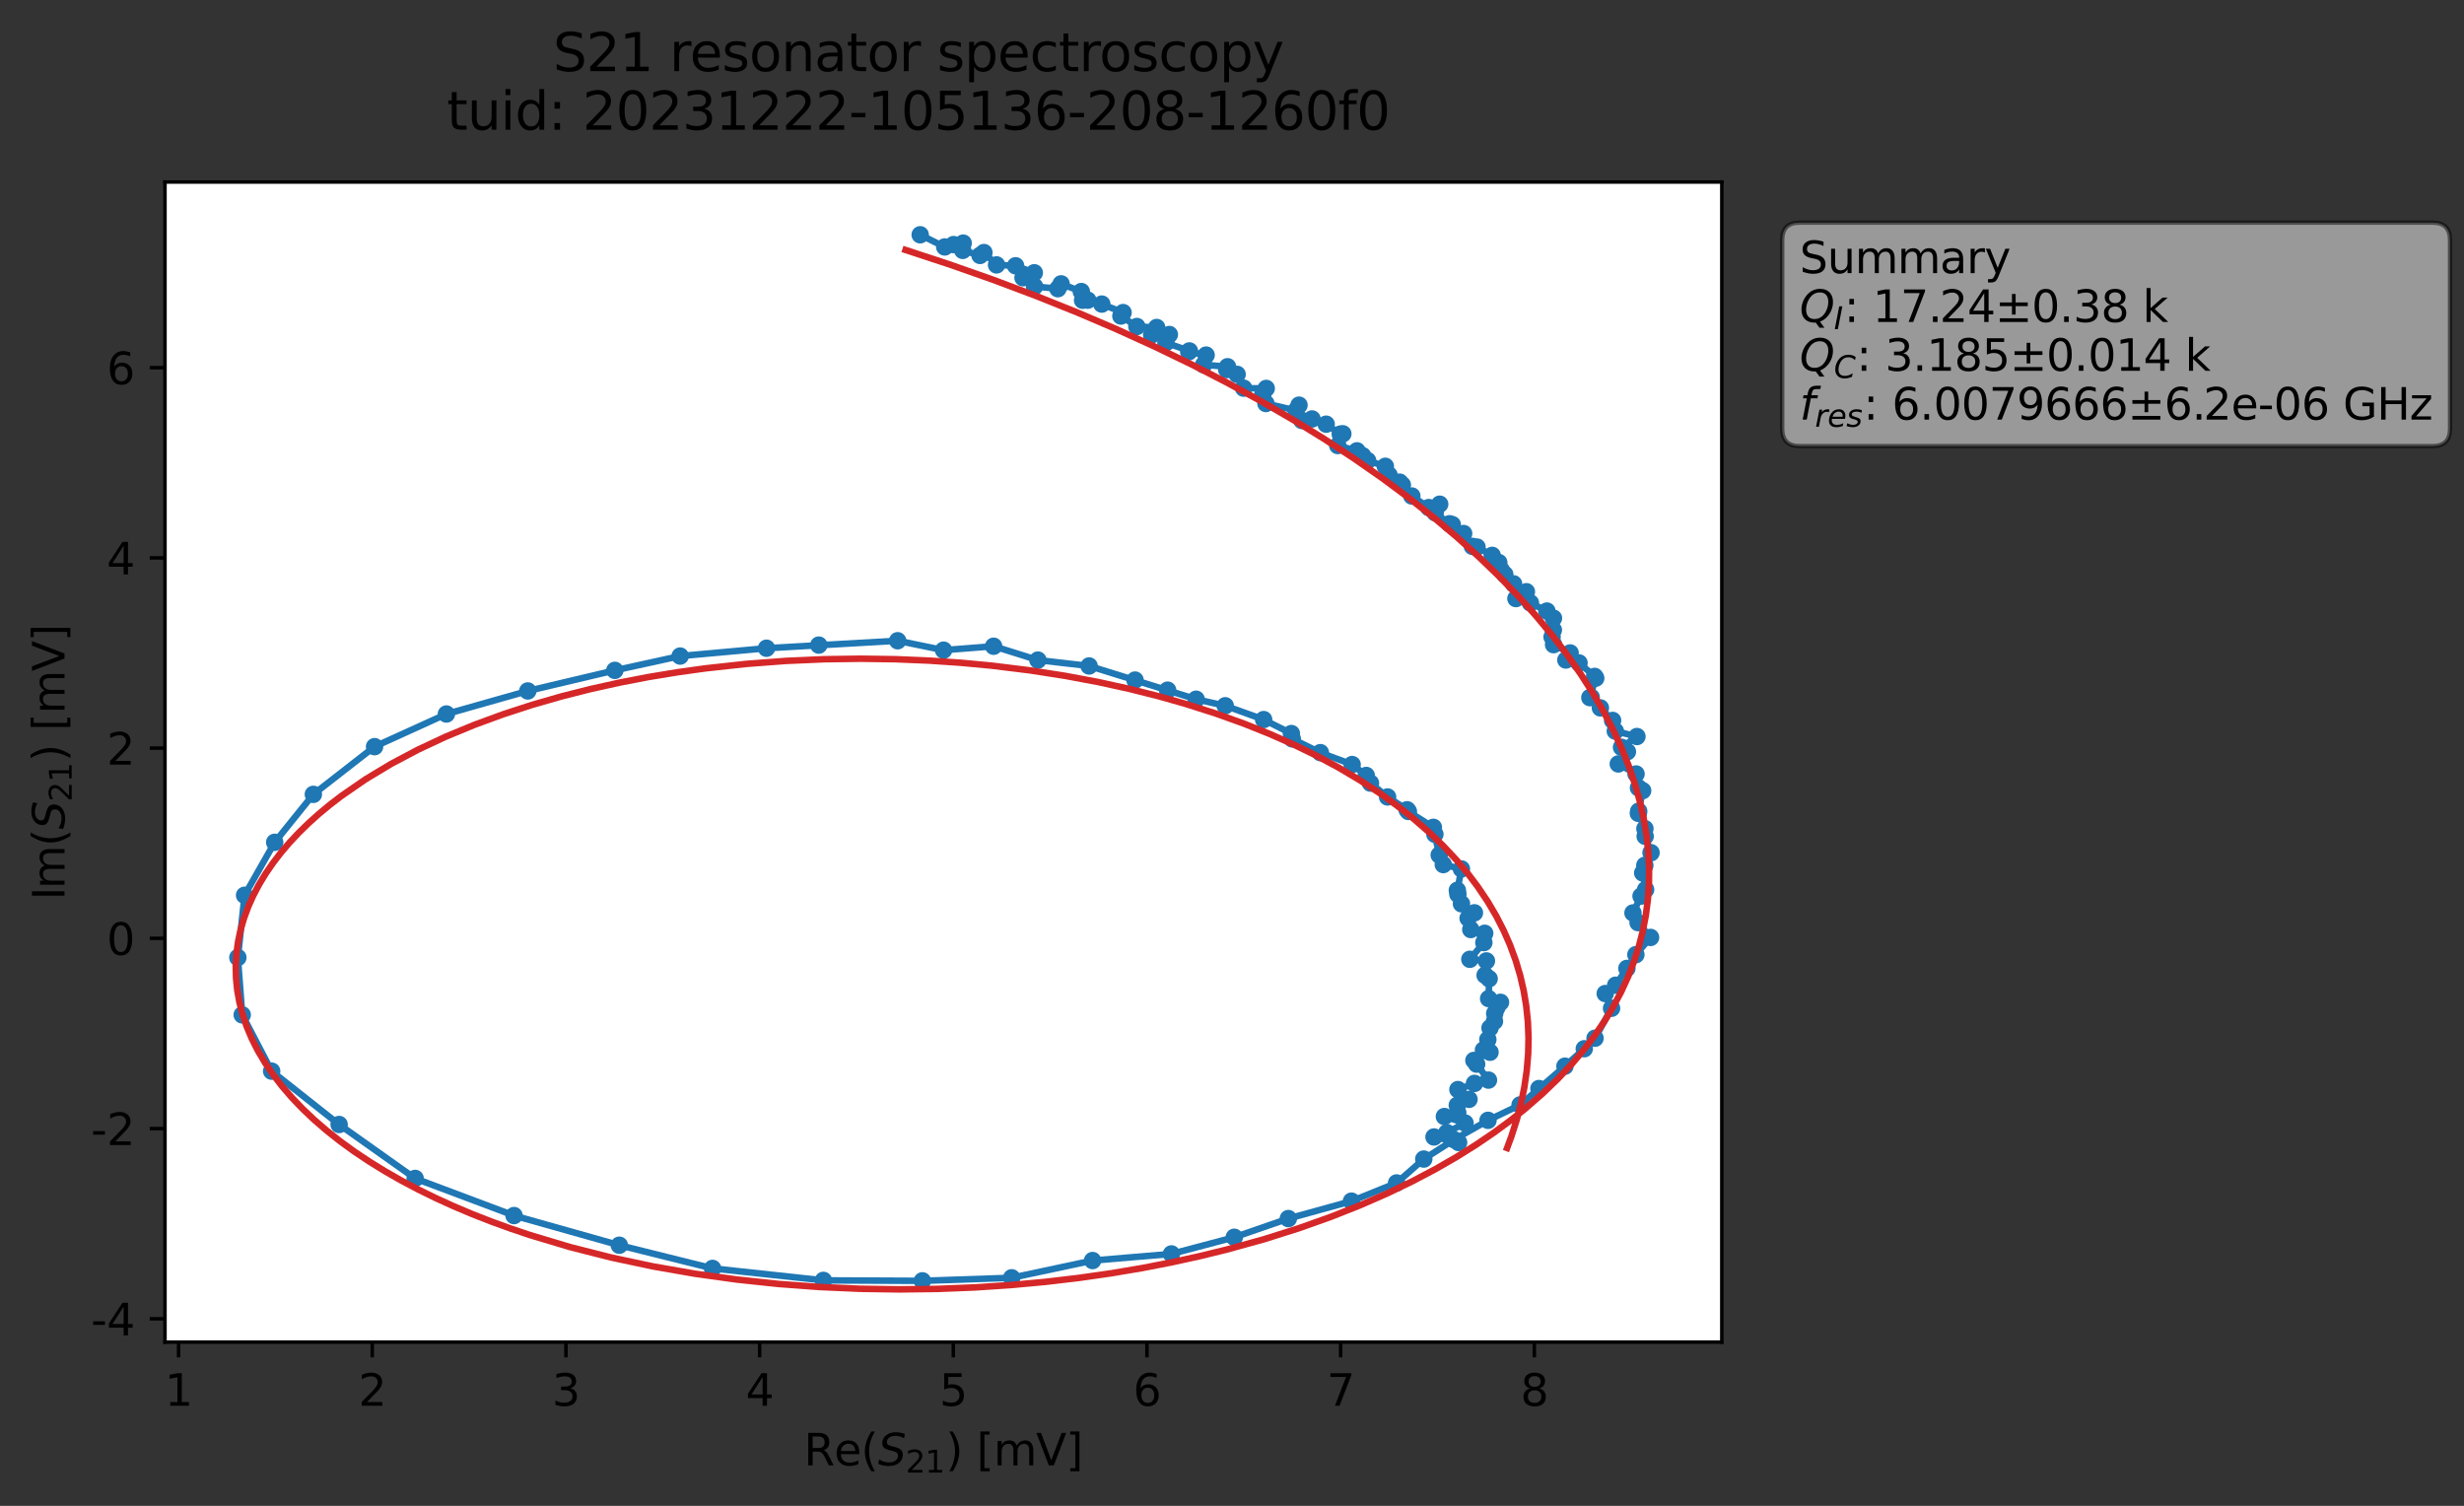 <?xml version="1.0" encoding="utf-8" standalone="no"?>
<!DOCTYPE svg PUBLIC "-//W3C//DTD SVG 1.1//EN"
  "http://www.w3.org/Graphics/SVG/1.1/DTD/svg11.dtd">
<svg xmlns:xlink="http://www.w3.org/1999/xlink" width="565.224pt" height="345.428pt" viewBox="0 0 565.224 345.428" xmlns="http://www.w3.org/2000/svg" version="1.1">
 <rect x="0" y="0" width="565.224" height="345.428" fill="#333333" stroke="none"/>
 <defs>
  <style type="text/css">*{stroke-linejoin: round; stroke-linecap: butt}</style>
 </defs>
 <g id="figure_1">
  <g id="patch_1">
   <path d="M 0 345.428 
L 565.224 345.428 
L 565.224 -0 
L 0 -0 
L 0 345.428 
z
" style="fill: none; opacity: 0"/>
  </g>
  <g id="axes_1">
   <g id="patch_2">
    <path d="M 37.848 307.872 
L 394.968 307.872 
L 394.968 41.76 
L 37.848 41.76 
z
" style="fill: #ffffff"/>
   </g>
   <g id="matplotlib.axis_1">
    <g id="xtick_1">
     <g id="line2d_1">
      <defs>
       <path id="m38a067a27a" d="M 0 0 
L 0 3.5 
" style="stroke: #000000; stroke-width: 0.8"/>
      </defs>
      <g>
       <use xlink:href="#m38a067a27a" x="40.965" y="307.872" style="stroke: #000000; stroke-width: 0.8"/>
      </g>
     </g>
     <g id="text_1">
      <!-- 1 -->
      <g transform="translate(37.784 322.47) scale(0.1 -0.1)">
       <defs>
        <path id="DejaVuSans-31" d="M 794 531 
L 1825 531 
L 1825 4091 
L 703 3866 
L 703 4441 
L 1819 4666 
L 2450 4666 
L 2450 531 
L 3481 531 
L 3481 0 
L 794 0 
L 794 531 
z
" transform="scale(0.016)"/>
       </defs>
       <use xlink:href="#DejaVuSans-31"/>
      </g>
     </g>
    </g>
    <g id="xtick_2">
     <g id="line2d_2">
      <g>
       <use xlink:href="#m38a067a27a" x="85.393" y="307.872" style="stroke: #000000; stroke-width: 0.8"/>
      </g>
     </g>
     <g id="text_2">
      <!-- 2 -->
      <g transform="translate(82.212 322.47) scale(0.1 -0.1)">
       <defs>
        <path id="DejaVuSans-32" d="M 1228 531 
L 3431 531 
L 3431 0 
L 469 0 
L 469 531 
Q 828 903 1448 1529 
Q 2069 2156 2228 2338 
Q 2531 2678 2651 2914 
Q 2772 3150 2772 3378 
Q 2772 3750 2511 3984 
Q 2250 4219 1831 4219 
Q 1534 4219 1204 4116 
Q 875 4013 500 3803 
L 500 4441 
Q 881 4594 1212 4672 
Q 1544 4750 1819 4750 
Q 2544 4750 2975 4387 
Q 3406 4025 3406 3419 
Q 3406 3131 3298 2873 
Q 3191 2616 2906 2266 
Q 2828 2175 2409 1742 
Q 1991 1309 1228 531 
z
" transform="scale(0.016)"/>
       </defs>
       <use xlink:href="#DejaVuSans-32"/>
      </g>
     </g>
    </g>
    <g id="xtick_3">
     <g id="line2d_3">
      <g>
       <use xlink:href="#m38a067a27a" x="129.821" y="307.872" style="stroke: #000000; stroke-width: 0.8"/>
      </g>
     </g>
     <g id="text_3">
      <!-- 3 -->
      <g transform="translate(126.64 322.47) scale(0.1 -0.1)">
       <defs>
        <path id="DejaVuSans-33" d="M 2597 2516 
Q 3050 2419 3304 2112 
Q 3559 1806 3559 1356 
Q 3559 666 3084 287 
Q 2609 -91 1734 -91 
Q 1441 -91 1130 -33 
Q 819 25 488 141 
L 488 750 
Q 750 597 1062 519 
Q 1375 441 1716 441 
Q 2309 441 2620 675 
Q 2931 909 2931 1356 
Q 2931 1769 2642 2001 
Q 2353 2234 1838 2234 
L 1294 2234 
L 1294 2753 
L 1863 2753 
Q 2328 2753 2575 2939 
Q 2822 3125 2822 3475 
Q 2822 3834 2567 4026 
Q 2313 4219 1838 4219 
Q 1578 4219 1281 4162 
Q 984 4106 628 3988 
L 628 4550 
Q 988 4650 1302 4700 
Q 1616 4750 1894 4750 
Q 2613 4750 3031 4423 
Q 3450 4097 3450 3541 
Q 3450 3153 3228 2886 
Q 3006 2619 2597 2516 
z
" transform="scale(0.016)"/>
       </defs>
       <use xlink:href="#DejaVuSans-33"/>
      </g>
     </g>
    </g>
    <g id="xtick_4">
     <g id="line2d_4">
      <g>
       <use xlink:href="#m38a067a27a" x="174.249" y="307.872" style="stroke: #000000; stroke-width: 0.8"/>
      </g>
     </g>
     <g id="text_4">
      <!-- 4 -->
      <g transform="translate(171.068 322.47) scale(0.1 -0.1)">
       <defs>
        <path id="DejaVuSans-34" d="M 2419 4116 
L 825 1625 
L 2419 1625 
L 2419 4116 
z
M 2253 4666 
L 3047 4666 
L 3047 1625 
L 3713 1625 
L 3713 1100 
L 3047 1100 
L 3047 0 
L 2419 0 
L 2419 1100 
L 313 1100 
L 313 1709 
L 2253 4666 
z
" transform="scale(0.016)"/>
       </defs>
       <use xlink:href="#DejaVuSans-34"/>
      </g>
     </g>
    </g>
    <g id="xtick_5">
     <g id="line2d_5">
      <g>
       <use xlink:href="#m38a067a27a" x="218.677" y="307.872" style="stroke: #000000; stroke-width: 0.8"/>
      </g>
     </g>
     <g id="text_5">
      <!-- 5 -->
      <g transform="translate(215.496 322.47) scale(0.1 -0.1)">
       <defs>
        <path id="DejaVuSans-35" d="M 691 4666 
L 3169 4666 
L 3169 4134 
L 1269 4134 
L 1269 2991 
Q 1406 3038 1543 3061 
Q 1681 3084 1819 3084 
Q 2600 3084 3056 2656 
Q 3513 2228 3513 1497 
Q 3513 744 3044 326 
Q 2575 -91 1722 -91 
Q 1428 -91 1123 -41 
Q 819 9 494 109 
L 494 744 
Q 775 591 1075 516 
Q 1375 441 1709 441 
Q 2250 441 2565 725 
Q 2881 1009 2881 1497 
Q 2881 1984 2565 2268 
Q 2250 2553 1709 2553 
Q 1456 2553 1204 2497 
Q 953 2441 691 2322 
L 691 4666 
z
" transform="scale(0.016)"/>
       </defs>
       <use xlink:href="#DejaVuSans-35"/>
      </g>
     </g>
    </g>
    <g id="xtick_6">
     <g id="line2d_6">
      <g>
       <use xlink:href="#m38a067a27a" x="263.105" y="307.872" style="stroke: #000000; stroke-width: 0.8"/>
      </g>
     </g>
     <g id="text_6">
      <!-- 6 -->
      <g transform="translate(259.924 322.47) scale(0.1 -0.1)">
       <defs>
        <path id="DejaVuSans-36" d="M 2113 2584 
Q 1688 2584 1439 2293 
Q 1191 2003 1191 1497 
Q 1191 994 1439 701 
Q 1688 409 2113 409 
Q 2538 409 2786 701 
Q 3034 994 3034 1497 
Q 3034 2003 2786 2293 
Q 2538 2584 2113 2584 
z
M 3366 4563 
L 3366 3988 
Q 3128 4100 2886 4159 
Q 2644 4219 2406 4219 
Q 1781 4219 1451 3797 
Q 1122 3375 1075 2522 
Q 1259 2794 1537 2939 
Q 1816 3084 2150 3084 
Q 2853 3084 3261 2657 
Q 3669 2231 3669 1497 
Q 3669 778 3244 343 
Q 2819 -91 2113 -91 
Q 1303 -91 875 529 
Q 447 1150 447 2328 
Q 447 3434 972 4092 
Q 1497 4750 2381 4750 
Q 2619 4750 2861 4703 
Q 3103 4656 3366 4563 
z
" transform="scale(0.016)"/>
       </defs>
       <use xlink:href="#DejaVuSans-36"/>
      </g>
     </g>
    </g>
    <g id="xtick_7">
     <g id="line2d_7">
      <g>
       <use xlink:href="#m38a067a27a" x="307.533" y="307.872" style="stroke: #000000; stroke-width: 0.8"/>
      </g>
     </g>
     <g id="text_7">
      <!-- 7 -->
      <g transform="translate(304.352 322.47) scale(0.1 -0.1)">
       <defs>
        <path id="DejaVuSans-37" d="M 525 4666 
L 3525 4666 
L 3525 4397 
L 1831 0 
L 1172 0 
L 2766 4134 
L 525 4134 
L 525 4666 
z
" transform="scale(0.016)"/>
       </defs>
       <use xlink:href="#DejaVuSans-37"/>
      </g>
     </g>
    </g>
    <g id="xtick_8">
     <g id="line2d_8">
      <g>
       <use xlink:href="#m38a067a27a" x="351.961" y="307.872" style="stroke: #000000; stroke-width: 0.8"/>
      </g>
     </g>
     <g id="text_8">
      <!-- 8 -->
      <g transform="translate(348.78 322.47) scale(0.1 -0.1)">
       <defs>
        <path id="DejaVuSans-38" d="M 2034 2216 
Q 1584 2216 1326 1975 
Q 1069 1734 1069 1313 
Q 1069 891 1326 650 
Q 1584 409 2034 409 
Q 2484 409 2743 651 
Q 3003 894 3003 1313 
Q 3003 1734 2745 1975 
Q 2488 2216 2034 2216 
z
M 1403 2484 
Q 997 2584 770 2862 
Q 544 3141 544 3541 
Q 544 4100 942 4425 
Q 1341 4750 2034 4750 
Q 2731 4750 3128 4425 
Q 3525 4100 3525 3541 
Q 3525 3141 3298 2862 
Q 3072 2584 2669 2484 
Q 3125 2378 3379 2068 
Q 3634 1759 3634 1313 
Q 3634 634 3220 271 
Q 2806 -91 2034 -91 
Q 1263 -91 848 271 
Q 434 634 434 1313 
Q 434 1759 690 2068 
Q 947 2378 1403 2484 
z
M 1172 3481 
Q 1172 3119 1398 2916 
Q 1625 2713 2034 2713 
Q 2441 2713 2670 2916 
Q 2900 3119 2900 3481 
Q 2900 3844 2670 4047 
Q 2441 4250 2034 4250 
Q 1625 4250 1398 4047 
Q 1172 3844 1172 3481 
z
" transform="scale(0.016)"/>
       </defs>
       <use xlink:href="#DejaVuSans-38"/>
      </g>
     </g>
    </g>
    <g id="text_9">
     <!-- Re$(S_{21})$ [mV] -->
     <g transform="translate(184.408 336.149) scale(0.1 -0.1)">
      <defs>
       <path id="DejaVuSans-52" d="M 2841 2188 
Q 3044 2119 3236 1894 
Q 3428 1669 3622 1275 
L 4263 0 
L 3584 0 
L 2988 1197 
Q 2756 1666 2539 1819 
Q 2322 1972 1947 1972 
L 1259 1972 
L 1259 0 
L 628 0 
L 628 4666 
L 2053 4666 
Q 2853 4666 3247 4331 
Q 3641 3997 3641 3322 
Q 3641 2881 3436 2590 
Q 3231 2300 2841 2188 
z
M 1259 4147 
L 1259 2491 
L 2053 2491 
Q 2509 2491 2742 2702 
Q 2975 2913 2975 3322 
Q 2975 3731 2742 3939 
Q 2509 4147 2053 4147 
L 1259 4147 
z
" transform="scale(0.016)"/>
       <path id="DejaVuSans-65" d="M 3597 1894 
L 3597 1613 
L 953 1613 
Q 991 1019 1311 708 
Q 1631 397 2203 397 
Q 2534 397 2845 478 
Q 3156 559 3463 722 
L 3463 178 
Q 3153 47 2828 -22 
Q 2503 -91 2169 -91 
Q 1331 -91 842 396 
Q 353 884 353 1716 
Q 353 2575 817 3079 
Q 1281 3584 2069 3584 
Q 2775 3584 3186 3129 
Q 3597 2675 3597 1894 
z
M 3022 2063 
Q 3016 2534 2758 2815 
Q 2500 3097 2075 3097 
Q 1594 3097 1305 2825 
Q 1016 2553 972 2059 
L 3022 2063 
z
" transform="scale(0.016)"/>
       <path id="DejaVuSans-28" d="M 1984 4856 
Q 1566 4138 1362 3434 
Q 1159 2731 1159 2009 
Q 1159 1288 1364 580 
Q 1569 -128 1984 -844 
L 1484 -844 
Q 1016 -109 783 600 
Q 550 1309 550 2009 
Q 550 2706 781 3412 
Q 1013 4119 1484 4856 
L 1984 4856 
z
" transform="scale(0.016)"/>
       <path id="DejaVuSans-Oblique-53" d="M 3859 4513 
L 3738 3897 
Q 3422 4066 3111 4152 
Q 2800 4238 2509 4238 
Q 1944 4238 1609 3991 
Q 1275 3744 1275 3334 
Q 1275 3109 1398 2989 
Q 1522 2869 2034 2731 
L 2413 2638 
Q 3053 2472 3303 2217 
Q 3553 1963 3553 1503 
Q 3553 797 2998 353 
Q 2444 -91 1538 -91 
Q 1166 -91 791 -17 
Q 416 56 38 206 
L 166 856 
Q 513 641 861 531 
Q 1209 422 1556 422 
Q 2147 422 2503 684 
Q 2859 947 2859 1369 
Q 2859 1650 2717 1795 
Q 2575 1941 2106 2059 
L 1728 2156 
Q 1081 2325 845 2545 
Q 609 2766 609 3163 
Q 609 3859 1145 4304 
Q 1681 4750 2541 4750 
Q 2875 4750 3203 4690 
Q 3531 4631 3859 4513 
z
" transform="scale(0.016)"/>
       <path id="DejaVuSans-29" d="M 513 4856 
L 1013 4856 
Q 1481 4119 1714 3412 
Q 1947 2706 1947 2009 
Q 1947 1309 1714 600 
Q 1481 -109 1013 -844 
L 513 -844 
Q 928 -128 1133 580 
Q 1338 1288 1338 2009 
Q 1338 2731 1133 3434 
Q 928 4138 513 4856 
z
" transform="scale(0.016)"/>
       <path id="DejaVuSans-20" transform="scale(0.016)"/>
       <path id="DejaVuSans-5b" d="M 550 4863 
L 1875 4863 
L 1875 4416 
L 1125 4416 
L 1125 -397 
L 1875 -397 
L 1875 -844 
L 550 -844 
L 550 4863 
z
" transform="scale(0.016)"/>
       <path id="DejaVuSans-6d" d="M 3328 2828 
Q 3544 3216 3844 3400 
Q 4144 3584 4550 3584 
Q 5097 3584 5394 3201 
Q 5691 2819 5691 2113 
L 5691 0 
L 5113 0 
L 5113 2094 
Q 5113 2597 4934 2840 
Q 4756 3084 4391 3084 
Q 3944 3084 3684 2787 
Q 3425 2491 3425 1978 
L 3425 0 
L 2847 0 
L 2847 2094 
Q 2847 2600 2669 2842 
Q 2491 3084 2119 3084 
Q 1678 3084 1418 2786 
Q 1159 2488 1159 1978 
L 1159 0 
L 581 0 
L 581 3500 
L 1159 3500 
L 1159 2956 
Q 1356 3278 1631 3431 
Q 1906 3584 2284 3584 
Q 2666 3584 2933 3390 
Q 3200 3197 3328 2828 
z
" transform="scale(0.016)"/>
       <path id="DejaVuSans-56" d="M 1831 0 
L 50 4666 
L 709 4666 
L 2188 738 
L 3669 4666 
L 4325 4666 
L 2547 0 
L 1831 0 
z
" transform="scale(0.016)"/>
       <path id="DejaVuSans-5d" d="M 1947 4863 
L 1947 -844 
L 622 -844 
L 622 -397 
L 1369 -397 
L 1369 4416 
L 622 4416 
L 622 4863 
L 1947 4863 
z
" transform="scale(0.016)"/>
      </defs>
      <use xlink:href="#DejaVuSans-52" transform="translate(0 0.016)"/>
      <use xlink:href="#DejaVuSans-65" transform="translate(69.482 0.016)"/>
      <use xlink:href="#DejaVuSans-28" transform="translate(131.006 0.016)"/>
      <use xlink:href="#DejaVuSans-Oblique-53" transform="translate(170.02 0.016)"/>
      <use xlink:href="#DejaVuSans-32" transform="translate(233.496 -16.391) scale(0.7)"/>
      <use xlink:href="#DejaVuSans-31" transform="translate(278.032 -16.391) scale(0.7)"/>
      <use xlink:href="#DejaVuSans-29" transform="translate(325.303 0.016)"/>
      <use xlink:href="#DejaVuSans-20" transform="translate(364.316 0.016)"/>
      <use xlink:href="#DejaVuSans-5b" transform="translate(396.104 0.016)"/>
      <use xlink:href="#DejaVuSans-6d" transform="translate(435.117 0.016)"/>
      <use xlink:href="#DejaVuSans-56" transform="translate(532.529 0.016)"/>
      <use xlink:href="#DejaVuSans-5d" transform="translate(600.938 0.016)"/>
     </g>
    </g>
   </g>
   <g id="matplotlib.axis_2">
    <g id="ytick_1">
     <g id="line2d_9">
      <defs>
       <path id="mf5458f3f5a" d="M 0 0 
L -3.5 0 
" style="stroke: #000000; stroke-width: 0.8"/>
      </defs>
      <g>
       <use xlink:href="#mf5458f3f5a" x="37.848" y="302.516" style="stroke: #000000; stroke-width: 0.8"/>
      </g>
     </g>
     <g id="text_10">
      <!-- -4 -->
      <g transform="translate(20.878 306.315) scale(0.1 -0.1)">
       <defs>
        <path id="DejaVuSans-2d" d="M 313 2009 
L 1997 2009 
L 1997 1497 
L 313 1497 
L 313 2009 
z
" transform="scale(0.016)"/>
       </defs>
       <use xlink:href="#DejaVuSans-2d"/>
       <use xlink:href="#DejaVuSans-34" x="36.084"/>
      </g>
     </g>
    </g>
    <g id="ytick_2">
     <g id="line2d_10">
      <g>
       <use xlink:href="#mf5458f3f5a" x="37.848" y="258.879" style="stroke: #000000; stroke-width: 0.8"/>
      </g>
     </g>
     <g id="text_11">
      <!-- -2 -->
      <g transform="translate(20.878 262.678) scale(0.1 -0.1)">
       <use xlink:href="#DejaVuSans-2d"/>
       <use xlink:href="#DejaVuSans-32" x="36.084"/>
      </g>
     </g>
    </g>
    <g id="ytick_3">
     <g id="line2d_11">
      <g>
       <use xlink:href="#mf5458f3f5a" x="37.848" y="215.242" style="stroke: #000000; stroke-width: 0.8"/>
      </g>
     </g>
     <g id="text_12">
      <!-- 0 -->
      <g transform="translate(24.486 219.042) scale(0.1 -0.1)">
       <defs>
        <path id="DejaVuSans-30" d="M 2034 4250 
Q 1547 4250 1301 3770 
Q 1056 3291 1056 2328 
Q 1056 1369 1301 889 
Q 1547 409 2034 409 
Q 2525 409 2770 889 
Q 3016 1369 3016 2328 
Q 3016 3291 2770 3770 
Q 2525 4250 2034 4250 
z
M 2034 4750 
Q 2819 4750 3233 4129 
Q 3647 3509 3647 2328 
Q 3647 1150 3233 529 
Q 2819 -91 2034 -91 
Q 1250 -91 836 529 
Q 422 1150 422 2328 
Q 422 3509 836 4129 
Q 1250 4750 2034 4750 
z
" transform="scale(0.016)"/>
       </defs>
       <use xlink:href="#DejaVuSans-30"/>
      </g>
     </g>
    </g>
    <g id="ytick_4">
     <g id="line2d_12">
      <g>
       <use xlink:href="#mf5458f3f5a" x="37.848" y="171.606" style="stroke: #000000; stroke-width: 0.8"/>
      </g>
     </g>
     <g id="text_13">
      <!-- 2 -->
      <g transform="translate(24.486 175.405) scale(0.1 -0.1)">
       <use xlink:href="#DejaVuSans-32"/>
      </g>
     </g>
    </g>
    <g id="ytick_5">
     <g id="line2d_13">
      <g>
       <use xlink:href="#mf5458f3f5a" x="37.848" y="127.969" style="stroke: #000000; stroke-width: 0.8"/>
      </g>
     </g>
     <g id="text_14">
      <!-- 4 -->
      <g transform="translate(24.486 131.768) scale(0.1 -0.1)">
       <use xlink:href="#DejaVuSans-34"/>
      </g>
     </g>
    </g>
    <g id="ytick_6">
     <g id="line2d_14">
      <g>
       <use xlink:href="#mf5458f3f5a" x="37.848" y="84.333" style="stroke: #000000; stroke-width: 0.8"/>
      </g>
     </g>
     <g id="text_15">
      <!-- 6 -->
      <g transform="translate(24.486 88.132) scale(0.1 -0.1)">
       <use xlink:href="#DejaVuSans-36"/>
      </g>
     </g>
    </g>
    <g id="text_16">
     <!-- Im$(S_{21})$ [mV] -->
     <g transform="translate(14.798 206.466) rotate(-90) scale(0.1 -0.1)">
      <defs>
       <path id="DejaVuSans-49" d="M 628 4666 
L 1259 4666 
L 1259 0 
L 628 0 
L 628 4666 
z
" transform="scale(0.016)"/>
      </defs>
      <use xlink:href="#DejaVuSans-49" transform="translate(0 0.016)"/>
      <use xlink:href="#DejaVuSans-6d" transform="translate(25.867 0.016)"/>
      <use xlink:href="#DejaVuSans-28" transform="translate(123.279 0.016)"/>
      <use xlink:href="#DejaVuSans-Oblique-53" transform="translate(162.293 0.016)"/>
      <use xlink:href="#DejaVuSans-32" transform="translate(225.77 -16.391) scale(0.7)"/>
      <use xlink:href="#DejaVuSans-31" transform="translate(270.306 -16.391) scale(0.7)"/>
      <use xlink:href="#DejaVuSans-29" transform="translate(317.576 0.016)"/>
      <use xlink:href="#DejaVuSans-20" transform="translate(356.59 0.016)"/>
      <use xlink:href="#DejaVuSans-5b" transform="translate(388.377 0.016)"/>
      <use xlink:href="#DejaVuSans-6d" transform="translate(427.391 0.016)"/>
      <use xlink:href="#DejaVuSans-56" transform="translate(524.803 0.016)"/>
      <use xlink:href="#DejaVuSans-5d" transform="translate(593.211 0.016)"/>
     </g>
    </g>
   </g>
   <g id="line2d_15">
    <path d="M 211.086 53.856 
L 216.717 56.649 
L 218.737 56.107 
L 220.947 55.774 
L 220.843 57.438 
L 224.815 58.595 
L 225.706 57.937 
L 228.603 60.766 
L 232.973 60.968 
L 237.26 62.574 
L 234.672 63.706 
L 237.321 65.719 
L 242.675 66.227 
L 243.415 65.114 
L 248.047 66.88 
L 249.53 68.859 
L 248.338 68.878 
L 252.743 69.753 
L 257.624 71.705 
L 257.123 72.494 
L 260.789 74.899 
L 265.338 75.123 
L 264.189 76.828 
L 268.24 76.737 
L 267.461 78.609 
L 272.836 80.503 
L 272.689 80.695 
L 276.677 81.451 
L 276.115 83.666 
L 281.59 84.126 
L 281.398 84.78 
L 283.787 85.879 
L 285.288 89.047 
L 290.462 89.103 
L 289.669 90.528 
L 290.394 92.56 
L 297.301 94.166 
L 297.987 92.942 
L 298.656 96.46 
L 300.971 96.108 
L 304.211 97.305 
L 307.449 99.585 
L 308.04 99.51 
L 306.875 102.202 
L 311.284 103.421 
L 313.726 105.662 
L 317.788 106.966 
L 318.64 108.986 
L 321.072 110.602 
L 321.686 111.239 
L 323.867 113.781 
L 327.75 116.43 
L 330.256 115.659 
L 329.239 117.64 
L 332.514 120.152 
L 333.145 120.35 
L 335.749 122.391 
L 337.755 125.332 
L 338.817 125.494 
L 342.296 127.4 
L 343.808 129.044 
L 344.341 130.726 
L 345.188 131.77 
L 347.2 133.923 
L 350.146 135.738 
L 347.743 137.307 
L 351.065 138.311 
L 354.849 140.172 
L 356.355 141.806 
L 356.329 144.509 
L 356.038 146.123 
L 356.382 147.879 
L 360.18 149.784 
L 359.197 151.402 
L 362.216 152.074 
L 365.799 155.166 
L 366.05 155.571 
L 364.698 160.028 
L 365.005 159.94 
L 367.121 162.39 
L 369.92 165.264 
L 370.538 167.709 
L 375.505 168.954 
L 371.967 171.429 
L 373.318 172.431 
L 371.224 175.243 
L 375.298 177.545 
L 375.855 180.713 
L 376.812 181.369 
L 375.833 186.575 
L 377.332 190.09 
L 377.389 191.841 
L 378.736 195.61 
L 377.312 198.501 
L 376.825 200.241 
L 377.493 204.073 
L 376.443 205.564 
L 374.594 209.42 
L 375.764 211.647 
L 378.626 215.041 
L 375.26 218.994 
L 370.624 225.999 
L 368.227 227.914 
L 369.682 231.292 
L 365.887 238.161 
L 363.421 240.574 
L 358.989 244.578 
L 348.693 253.463 
L 341.341 256.995 
L 333.551 261.438 
L 326.603 265.88 
L 320.367 271.359 
L 310.019 275.534 
L 295.539 279.531 
L 283.137 283.82 
L 268.72 287.639 
L 250.63 289.161 
L 232.075 293.116 
L 211.59 293.815 
L 188.882 293.709 
L 163.453 290.964 
L 142.063 285.646 
L 117.915 278.843 
L 95.232 270.324 
L 77.794 257.954 
L 62.317 245.716 
L 55.565 232.804 
L 54.56 219.652 
L 56.108 205.366 
L 63.015 193.219 
L 71.881 182.219 
L 85.925 171.277 
L 102.404 163.788 
L 121.07 158.501 
L 141.039 153.775 
L 156.021 150.496 
L 175.831 148.7 
L 205.916 146.983 
L 216.454 149.142 
L 227.93 148.242 
L 238.087 151.419 
L 249.836 152.769 
L 274.381 160.398 
L 281.061 161.896 
L 289.872 165.066 
L 296.235 168.272 
L 296.444 169.495 
L 302.887 172.651 
L 310.172 175.382 
L 313.404 177.885 
L 314.376 179.64 
L 318.304 182.818 
L 322.783 185.757 
L 323.074 186.147 
L 328.805 189.786 
L 330.144 196.142 
L 331.08 198.33 
L 335.242 199.33 
L 334.305 204.226 
L 334.429 205.131 
L 335.251 207.325 
L 338.222 209.392 
L 336.772 210.631 
L 337.39 213.228 
L 340.582 214.091 
L 340.387 216.224 
L 337.17 220.057 
L 340.977 220.429 
L 340.67 223.713 
L 341.597 224.511 
L 341.483 229.066 
L 344.204 229.926 
L 343.365 231.133 
L 342.877 232.482 
L 342.821 234.285 
L 341.799 235.801 
L 341.301 238.461 
L 340.293 240.863 
L 341.803 241.375 
L 338.101 243.255 
L 341.448 247.768 
L 338.24 248.525 
L 334.437 249.942 
L 336.975 252.18 
L 334.285 253.542 
L 334.399 255.262 
L 331.332 256.122 
L 336.07 257.614 
L 331.896 259.821 
L 328.953 260.813 
L 334.596 262.088 
L 334.596 262.088 
" clip-path="url(#p07a2bd58d9)" style="fill: none; stroke: #1f77b4; stroke-width: 1.5; stroke-linecap: square"/>
    <defs>
     <path id="mc06d2e4da9" d="M 0 1.5 
C 0.398 1.5 0.779 1.342 1.061 1.061 
C 1.342 0.779 1.5 0.398 1.5 0 
C 1.5 -0.398 1.342 -0.779 1.061 -1.061 
C 0.779 -1.342 0.398 -1.5 0 -1.5 
C -0.398 -1.5 -0.779 -1.342 -1.061 -1.061 
C -1.342 -0.779 -1.5 -0.398 -1.5 0 
C -1.5 0.398 -1.342 0.779 -1.061 1.061 
C -0.779 1.342 -0.398 1.5 0 1.5 
z
" style="stroke: #1f77b4"/>
    </defs>
    <g clip-path="url(#p07a2bd58d9)">
     <use xlink:href="#mc06d2e4da9" x="211.086" y="53.856" style="fill: #1f77b4; stroke: #1f77b4"/>
     <use xlink:href="#mc06d2e4da9" x="216.717" y="56.649" style="fill: #1f77b4; stroke: #1f77b4"/>
     <use xlink:href="#mc06d2e4da9" x="218.737" y="56.107" style="fill: #1f77b4; stroke: #1f77b4"/>
     <use xlink:href="#mc06d2e4da9" x="220.947" y="55.774" style="fill: #1f77b4; stroke: #1f77b4"/>
     <use xlink:href="#mc06d2e4da9" x="220.843" y="57.438" style="fill: #1f77b4; stroke: #1f77b4"/>
     <use xlink:href="#mc06d2e4da9" x="224.815" y="58.595" style="fill: #1f77b4; stroke: #1f77b4"/>
     <use xlink:href="#mc06d2e4da9" x="225.706" y="57.937" style="fill: #1f77b4; stroke: #1f77b4"/>
     <use xlink:href="#mc06d2e4da9" x="228.603" y="60.766" style="fill: #1f77b4; stroke: #1f77b4"/>
     <use xlink:href="#mc06d2e4da9" x="232.973" y="60.968" style="fill: #1f77b4; stroke: #1f77b4"/>
     <use xlink:href="#mc06d2e4da9" x="237.26" y="62.574" style="fill: #1f77b4; stroke: #1f77b4"/>
     <use xlink:href="#mc06d2e4da9" x="234.672" y="63.706" style="fill: #1f77b4; stroke: #1f77b4"/>
     <use xlink:href="#mc06d2e4da9" x="237.321" y="65.719" style="fill: #1f77b4; stroke: #1f77b4"/>
     <use xlink:href="#mc06d2e4da9" x="242.675" y="66.227" style="fill: #1f77b4; stroke: #1f77b4"/>
     <use xlink:href="#mc06d2e4da9" x="243.415" y="65.114" style="fill: #1f77b4; stroke: #1f77b4"/>
     <use xlink:href="#mc06d2e4da9" x="248.047" y="66.88" style="fill: #1f77b4; stroke: #1f77b4"/>
     <use xlink:href="#mc06d2e4da9" x="249.53" y="68.859" style="fill: #1f77b4; stroke: #1f77b4"/>
     <use xlink:href="#mc06d2e4da9" x="248.338" y="68.878" style="fill: #1f77b4; stroke: #1f77b4"/>
     <use xlink:href="#mc06d2e4da9" x="252.743" y="69.753" style="fill: #1f77b4; stroke: #1f77b4"/>
     <use xlink:href="#mc06d2e4da9" x="257.624" y="71.705" style="fill: #1f77b4; stroke: #1f77b4"/>
     <use xlink:href="#mc06d2e4da9" x="257.123" y="72.494" style="fill: #1f77b4; stroke: #1f77b4"/>
     <use xlink:href="#mc06d2e4da9" x="260.789" y="74.899" style="fill: #1f77b4; stroke: #1f77b4"/>
     <use xlink:href="#mc06d2e4da9" x="265.338" y="75.123" style="fill: #1f77b4; stroke: #1f77b4"/>
     <use xlink:href="#mc06d2e4da9" x="264.189" y="76.828" style="fill: #1f77b4; stroke: #1f77b4"/>
     <use xlink:href="#mc06d2e4da9" x="268.24" y="76.737" style="fill: #1f77b4; stroke: #1f77b4"/>
     <use xlink:href="#mc06d2e4da9" x="267.461" y="78.609" style="fill: #1f77b4; stroke: #1f77b4"/>
     <use xlink:href="#mc06d2e4da9" x="272.836" y="80.503" style="fill: #1f77b4; stroke: #1f77b4"/>
     <use xlink:href="#mc06d2e4da9" x="272.689" y="80.695" style="fill: #1f77b4; stroke: #1f77b4"/>
     <use xlink:href="#mc06d2e4da9" x="276.677" y="81.451" style="fill: #1f77b4; stroke: #1f77b4"/>
     <use xlink:href="#mc06d2e4da9" x="276.115" y="83.666" style="fill: #1f77b4; stroke: #1f77b4"/>
     <use xlink:href="#mc06d2e4da9" x="281.59" y="84.126" style="fill: #1f77b4; stroke: #1f77b4"/>
     <use xlink:href="#mc06d2e4da9" x="281.398" y="84.78" style="fill: #1f77b4; stroke: #1f77b4"/>
     <use xlink:href="#mc06d2e4da9" x="283.787" y="85.879" style="fill: #1f77b4; stroke: #1f77b4"/>
     <use xlink:href="#mc06d2e4da9" x="285.288" y="89.047" style="fill: #1f77b4; stroke: #1f77b4"/>
     <use xlink:href="#mc06d2e4da9" x="290.462" y="89.103" style="fill: #1f77b4; stroke: #1f77b4"/>
     <use xlink:href="#mc06d2e4da9" x="289.669" y="90.528" style="fill: #1f77b4; stroke: #1f77b4"/>
     <use xlink:href="#mc06d2e4da9" x="290.394" y="92.56" style="fill: #1f77b4; stroke: #1f77b4"/>
     <use xlink:href="#mc06d2e4da9" x="297.301" y="94.166" style="fill: #1f77b4; stroke: #1f77b4"/>
     <use xlink:href="#mc06d2e4da9" x="297.987" y="92.942" style="fill: #1f77b4; stroke: #1f77b4"/>
     <use xlink:href="#mc06d2e4da9" x="298.656" y="96.46" style="fill: #1f77b4; stroke: #1f77b4"/>
     <use xlink:href="#mc06d2e4da9" x="300.971" y="96.108" style="fill: #1f77b4; stroke: #1f77b4"/>
     <use xlink:href="#mc06d2e4da9" x="304.211" y="97.305" style="fill: #1f77b4; stroke: #1f77b4"/>
     <use xlink:href="#mc06d2e4da9" x="307.449" y="99.585" style="fill: #1f77b4; stroke: #1f77b4"/>
     <use xlink:href="#mc06d2e4da9" x="308.04" y="99.51" style="fill: #1f77b4; stroke: #1f77b4"/>
     <use xlink:href="#mc06d2e4da9" x="306.875" y="102.202" style="fill: #1f77b4; stroke: #1f77b4"/>
     <use xlink:href="#mc06d2e4da9" x="311.284" y="103.421" style="fill: #1f77b4; stroke: #1f77b4"/>
     <use xlink:href="#mc06d2e4da9" x="312.582" y="104.541" style="fill: #1f77b4; stroke: #1f77b4"/>
     <use xlink:href="#mc06d2e4da9" x="313.726" y="105.662" style="fill: #1f77b4; stroke: #1f77b4"/>
     <use xlink:href="#mc06d2e4da9" x="317.788" y="106.966" style="fill: #1f77b4; stroke: #1f77b4"/>
     <use xlink:href="#mc06d2e4da9" x="318.64" y="108.986" style="fill: #1f77b4; stroke: #1f77b4"/>
     <use xlink:href="#mc06d2e4da9" x="321.072" y="110.602" style="fill: #1f77b4; stroke: #1f77b4"/>
     <use xlink:href="#mc06d2e4da9" x="321.686" y="111.239" style="fill: #1f77b4; stroke: #1f77b4"/>
     <use xlink:href="#mc06d2e4da9" x="323.867" y="113.781" style="fill: #1f77b4; stroke: #1f77b4"/>
     <use xlink:href="#mc06d2e4da9" x="327.75" y="116.43" style="fill: #1f77b4; stroke: #1f77b4"/>
     <use xlink:href="#mc06d2e4da9" x="330.256" y="115.659" style="fill: #1f77b4; stroke: #1f77b4"/>
     <use xlink:href="#mc06d2e4da9" x="329.239" y="117.64" style="fill: #1f77b4; stroke: #1f77b4"/>
     <use xlink:href="#mc06d2e4da9" x="332.514" y="120.152" style="fill: #1f77b4; stroke: #1f77b4"/>
     <use xlink:href="#mc06d2e4da9" x="333.145" y="120.35" style="fill: #1f77b4; stroke: #1f77b4"/>
     <use xlink:href="#mc06d2e4da9" x="335.749" y="122.391" style="fill: #1f77b4; stroke: #1f77b4"/>
     <use xlink:href="#mc06d2e4da9" x="337.755" y="125.332" style="fill: #1f77b4; stroke: #1f77b4"/>
     <use xlink:href="#mc06d2e4da9" x="338.817" y="125.494" style="fill: #1f77b4; stroke: #1f77b4"/>
     <use xlink:href="#mc06d2e4da9" x="342.296" y="127.4" style="fill: #1f77b4; stroke: #1f77b4"/>
     <use xlink:href="#mc06d2e4da9" x="343.808" y="129.044" style="fill: #1f77b4; stroke: #1f77b4"/>
     <use xlink:href="#mc06d2e4da9" x="344.341" y="130.726" style="fill: #1f77b4; stroke: #1f77b4"/>
     <use xlink:href="#mc06d2e4da9" x="345.188" y="131.77" style="fill: #1f77b4; stroke: #1f77b4"/>
     <use xlink:href="#mc06d2e4da9" x="347.2" y="133.923" style="fill: #1f77b4; stroke: #1f77b4"/>
     <use xlink:href="#mc06d2e4da9" x="350.146" y="135.738" style="fill: #1f77b4; stroke: #1f77b4"/>
     <use xlink:href="#mc06d2e4da9" x="347.743" y="137.307" style="fill: #1f77b4; stroke: #1f77b4"/>
     <use xlink:href="#mc06d2e4da9" x="351.065" y="138.311" style="fill: #1f77b4; stroke: #1f77b4"/>
     <use xlink:href="#mc06d2e4da9" x="354.849" y="140.172" style="fill: #1f77b4; stroke: #1f77b4"/>
     <use xlink:href="#mc06d2e4da9" x="356.355" y="141.806" style="fill: #1f77b4; stroke: #1f77b4"/>
     <use xlink:href="#mc06d2e4da9" x="356.329" y="144.509" style="fill: #1f77b4; stroke: #1f77b4"/>
     <use xlink:href="#mc06d2e4da9" x="356.038" y="146.123" style="fill: #1f77b4; stroke: #1f77b4"/>
     <use xlink:href="#mc06d2e4da9" x="356.382" y="147.879" style="fill: #1f77b4; stroke: #1f77b4"/>
     <use xlink:href="#mc06d2e4da9" x="360.18" y="149.784" style="fill: #1f77b4; stroke: #1f77b4"/>
     <use xlink:href="#mc06d2e4da9" x="359.197" y="151.402" style="fill: #1f77b4; stroke: #1f77b4"/>
     <use xlink:href="#mc06d2e4da9" x="362.216" y="152.074" style="fill: #1f77b4; stroke: #1f77b4"/>
     <use xlink:href="#mc06d2e4da9" x="365.799" y="155.166" style="fill: #1f77b4; stroke: #1f77b4"/>
     <use xlink:href="#mc06d2e4da9" x="366.05" y="155.571" style="fill: #1f77b4; stroke: #1f77b4"/>
     <use xlink:href="#mc06d2e4da9" x="364.698" y="160.028" style="fill: #1f77b4; stroke: #1f77b4"/>
     <use xlink:href="#mc06d2e4da9" x="365.005" y="159.94" style="fill: #1f77b4; stroke: #1f77b4"/>
     <use xlink:href="#mc06d2e4da9" x="367.121" y="162.39" style="fill: #1f77b4; stroke: #1f77b4"/>
     <use xlink:href="#mc06d2e4da9" x="369.92" y="165.264" style="fill: #1f77b4; stroke: #1f77b4"/>
     <use xlink:href="#mc06d2e4da9" x="370.538" y="167.709" style="fill: #1f77b4; stroke: #1f77b4"/>
     <use xlink:href="#mc06d2e4da9" x="375.505" y="168.954" style="fill: #1f77b4; stroke: #1f77b4"/>
     <use xlink:href="#mc06d2e4da9" x="371.967" y="171.429" style="fill: #1f77b4; stroke: #1f77b4"/>
     <use xlink:href="#mc06d2e4da9" x="373.318" y="172.431" style="fill: #1f77b4; stroke: #1f77b4"/>
     <use xlink:href="#mc06d2e4da9" x="371.224" y="175.243" style="fill: #1f77b4; stroke: #1f77b4"/>
     <use xlink:href="#mc06d2e4da9" x="375.298" y="177.545" style="fill: #1f77b4; stroke: #1f77b4"/>
     <use xlink:href="#mc06d2e4da9" x="375.855" y="180.713" style="fill: #1f77b4; stroke: #1f77b4"/>
     <use xlink:href="#mc06d2e4da9" x="376.812" y="181.369" style="fill: #1f77b4; stroke: #1f77b4"/>
     <use xlink:href="#mc06d2e4da9" x="375.907" y="186.083" style="fill: #1f77b4; stroke: #1f77b4"/>
     <use xlink:href="#mc06d2e4da9" x="375.833" y="186.575" style="fill: #1f77b4; stroke: #1f77b4"/>
     <use xlink:href="#mc06d2e4da9" x="377.332" y="190.09" style="fill: #1f77b4; stroke: #1f77b4"/>
     <use xlink:href="#mc06d2e4da9" x="377.389" y="191.841" style="fill: #1f77b4; stroke: #1f77b4"/>
     <use xlink:href="#mc06d2e4da9" x="378.736" y="195.61" style="fill: #1f77b4; stroke: #1f77b4"/>
     <use xlink:href="#mc06d2e4da9" x="377.312" y="198.501" style="fill: #1f77b4; stroke: #1f77b4"/>
     <use xlink:href="#mc06d2e4da9" x="376.825" y="200.241" style="fill: #1f77b4; stroke: #1f77b4"/>
     <use xlink:href="#mc06d2e4da9" x="377.493" y="204.073" style="fill: #1f77b4; stroke: #1f77b4"/>
     <use xlink:href="#mc06d2e4da9" x="376.443" y="205.564" style="fill: #1f77b4; stroke: #1f77b4"/>
     <use xlink:href="#mc06d2e4da9" x="374.594" y="209.42" style="fill: #1f77b4; stroke: #1f77b4"/>
     <use xlink:href="#mc06d2e4da9" x="375.764" y="211.647" style="fill: #1f77b4; stroke: #1f77b4"/>
     <use xlink:href="#mc06d2e4da9" x="378.626" y="215.041" style="fill: #1f77b4; stroke: #1f77b4"/>
     <use xlink:href="#mc06d2e4da9" x="375.26" y="218.994" style="fill: #1f77b4; stroke: #1f77b4"/>
     <use xlink:href="#mc06d2e4da9" x="373.2" y="222.145" style="fill: #1f77b4; stroke: #1f77b4"/>
     <use xlink:href="#mc06d2e4da9" x="370.624" y="225.999" style="fill: #1f77b4; stroke: #1f77b4"/>
     <use xlink:href="#mc06d2e4da9" x="368.227" y="227.914" style="fill: #1f77b4; stroke: #1f77b4"/>
     <use xlink:href="#mc06d2e4da9" x="369.682" y="231.292" style="fill: #1f77b4; stroke: #1f77b4"/>
     <use xlink:href="#mc06d2e4da9" x="365.887" y="238.161" style="fill: #1f77b4; stroke: #1f77b4"/>
     <use xlink:href="#mc06d2e4da9" x="363.421" y="240.574" style="fill: #1f77b4; stroke: #1f77b4"/>
     <use xlink:href="#mc06d2e4da9" x="358.989" y="244.578" style="fill: #1f77b4; stroke: #1f77b4"/>
     <use xlink:href="#mc06d2e4da9" x="353.021" y="249.704" style="fill: #1f77b4; stroke: #1f77b4"/>
     <use xlink:href="#mc06d2e4da9" x="348.693" y="253.463" style="fill: #1f77b4; stroke: #1f77b4"/>
     <use xlink:href="#mc06d2e4da9" x="341.341" y="256.995" style="fill: #1f77b4; stroke: #1f77b4"/>
     <use xlink:href="#mc06d2e4da9" x="333.551" y="261.438" style="fill: #1f77b4; stroke: #1f77b4"/>
     <use xlink:href="#mc06d2e4da9" x="326.603" y="265.88" style="fill: #1f77b4; stroke: #1f77b4"/>
     <use xlink:href="#mc06d2e4da9" x="320.367" y="271.359" style="fill: #1f77b4; stroke: #1f77b4"/>
     <use xlink:href="#mc06d2e4da9" x="310.019" y="275.534" style="fill: #1f77b4; stroke: #1f77b4"/>
     <use xlink:href="#mc06d2e4da9" x="295.539" y="279.531" style="fill: #1f77b4; stroke: #1f77b4"/>
     <use xlink:href="#mc06d2e4da9" x="283.137" y="283.82" style="fill: #1f77b4; stroke: #1f77b4"/>
     <use xlink:href="#mc06d2e4da9" x="268.72" y="287.639" style="fill: #1f77b4; stroke: #1f77b4"/>
     <use xlink:href="#mc06d2e4da9" x="250.63" y="289.161" style="fill: #1f77b4; stroke: #1f77b4"/>
     <use xlink:href="#mc06d2e4da9" x="232.075" y="293.116" style="fill: #1f77b4; stroke: #1f77b4"/>
     <use xlink:href="#mc06d2e4da9" x="211.59" y="293.815" style="fill: #1f77b4; stroke: #1f77b4"/>
     <use xlink:href="#mc06d2e4da9" x="188.882" y="293.709" style="fill: #1f77b4; stroke: #1f77b4"/>
     <use xlink:href="#mc06d2e4da9" x="163.453" y="290.964" style="fill: #1f77b4; stroke: #1f77b4"/>
     <use xlink:href="#mc06d2e4da9" x="142.063" y="285.646" style="fill: #1f77b4; stroke: #1f77b4"/>
     <use xlink:href="#mc06d2e4da9" x="117.915" y="278.843" style="fill: #1f77b4; stroke: #1f77b4"/>
     <use xlink:href="#mc06d2e4da9" x="95.232" y="270.324" style="fill: #1f77b4; stroke: #1f77b4"/>
     <use xlink:href="#mc06d2e4da9" x="77.794" y="257.954" style="fill: #1f77b4; stroke: #1f77b4"/>
     <use xlink:href="#mc06d2e4da9" x="62.317" y="245.716" style="fill: #1f77b4; stroke: #1f77b4"/>
     <use xlink:href="#mc06d2e4da9" x="55.565" y="232.804" style="fill: #1f77b4; stroke: #1f77b4"/>
     <use xlink:href="#mc06d2e4da9" x="54.56" y="219.652" style="fill: #1f77b4; stroke: #1f77b4"/>
     <use xlink:href="#mc06d2e4da9" x="56.108" y="205.366" style="fill: #1f77b4; stroke: #1f77b4"/>
     <use xlink:href="#mc06d2e4da9" x="63.015" y="193.219" style="fill: #1f77b4; stroke: #1f77b4"/>
     <use xlink:href="#mc06d2e4da9" x="71.881" y="182.219" style="fill: #1f77b4; stroke: #1f77b4"/>
     <use xlink:href="#mc06d2e4da9" x="85.925" y="171.277" style="fill: #1f77b4; stroke: #1f77b4"/>
     <use xlink:href="#mc06d2e4da9" x="102.404" y="163.788" style="fill: #1f77b4; stroke: #1f77b4"/>
     <use xlink:href="#mc06d2e4da9" x="121.07" y="158.501" style="fill: #1f77b4; stroke: #1f77b4"/>
     <use xlink:href="#mc06d2e4da9" x="141.039" y="153.775" style="fill: #1f77b4; stroke: #1f77b4"/>
     <use xlink:href="#mc06d2e4da9" x="156.021" y="150.496" style="fill: #1f77b4; stroke: #1f77b4"/>
     <use xlink:href="#mc06d2e4da9" x="175.831" y="148.7" style="fill: #1f77b4; stroke: #1f77b4"/>
     <use xlink:href="#mc06d2e4da9" x="187.827" y="147.981" style="fill: #1f77b4; stroke: #1f77b4"/>
     <use xlink:href="#mc06d2e4da9" x="205.916" y="146.983" style="fill: #1f77b4; stroke: #1f77b4"/>
     <use xlink:href="#mc06d2e4da9" x="216.454" y="149.142" style="fill: #1f77b4; stroke: #1f77b4"/>
     <use xlink:href="#mc06d2e4da9" x="227.93" y="148.242" style="fill: #1f77b4; stroke: #1f77b4"/>
     <use xlink:href="#mc06d2e4da9" x="238.087" y="151.419" style="fill: #1f77b4; stroke: #1f77b4"/>
     <use xlink:href="#mc06d2e4da9" x="249.836" y="152.769" style="fill: #1f77b4; stroke: #1f77b4"/>
     <use xlink:href="#mc06d2e4da9" x="260.37" y="156.007" style="fill: #1f77b4; stroke: #1f77b4"/>
     <use xlink:href="#mc06d2e4da9" x="267.841" y="158.316" style="fill: #1f77b4; stroke: #1f77b4"/>
     <use xlink:href="#mc06d2e4da9" x="274.381" y="160.398" style="fill: #1f77b4; stroke: #1f77b4"/>
     <use xlink:href="#mc06d2e4da9" x="281.061" y="161.896" style="fill: #1f77b4; stroke: #1f77b4"/>
     <use xlink:href="#mc06d2e4da9" x="289.872" y="165.066" style="fill: #1f77b4; stroke: #1f77b4"/>
     <use xlink:href="#mc06d2e4da9" x="296.235" y="168.272" style="fill: #1f77b4; stroke: #1f77b4"/>
     <use xlink:href="#mc06d2e4da9" x="296.444" y="169.495" style="fill: #1f77b4; stroke: #1f77b4"/>
     <use xlink:href="#mc06d2e4da9" x="302.887" y="172.651" style="fill: #1f77b4; stroke: #1f77b4"/>
     <use xlink:href="#mc06d2e4da9" x="310.172" y="175.382" style="fill: #1f77b4; stroke: #1f77b4"/>
     <use xlink:href="#mc06d2e4da9" x="313.404" y="177.885" style="fill: #1f77b4; stroke: #1f77b4"/>
     <use xlink:href="#mc06d2e4da9" x="314.376" y="179.64" style="fill: #1f77b4; stroke: #1f77b4"/>
     <use xlink:href="#mc06d2e4da9" x="318.304" y="182.818" style="fill: #1f77b4; stroke: #1f77b4"/>
     <use xlink:href="#mc06d2e4da9" x="322.783" y="185.757" style="fill: #1f77b4; stroke: #1f77b4"/>
     <use xlink:href="#mc06d2e4da9" x="323.074" y="186.147" style="fill: #1f77b4; stroke: #1f77b4"/>
     <use xlink:href="#mc06d2e4da9" x="328.805" y="189.786" style="fill: #1f77b4; stroke: #1f77b4"/>
     <use xlink:href="#mc06d2e4da9" x="329.153" y="191.377" style="fill: #1f77b4; stroke: #1f77b4"/>
     <use xlink:href="#mc06d2e4da9" x="330.144" y="196.142" style="fill: #1f77b4; stroke: #1f77b4"/>
     <use xlink:href="#mc06d2e4da9" x="331.08" y="198.33" style="fill: #1f77b4; stroke: #1f77b4"/>
     <use xlink:href="#mc06d2e4da9" x="335.242" y="199.33" style="fill: #1f77b4; stroke: #1f77b4"/>
     <use xlink:href="#mc06d2e4da9" x="334.305" y="204.226" style="fill: #1f77b4; stroke: #1f77b4"/>
     <use xlink:href="#mc06d2e4da9" x="334.429" y="205.131" style="fill: #1f77b4; stroke: #1f77b4"/>
     <use xlink:href="#mc06d2e4da9" x="335.251" y="207.325" style="fill: #1f77b4; stroke: #1f77b4"/>
     <use xlink:href="#mc06d2e4da9" x="338.222" y="209.392" style="fill: #1f77b4; stroke: #1f77b4"/>
     <use xlink:href="#mc06d2e4da9" x="336.772" y="210.631" style="fill: #1f77b4; stroke: #1f77b4"/>
     <use xlink:href="#mc06d2e4da9" x="337.39" y="213.228" style="fill: #1f77b4; stroke: #1f77b4"/>
     <use xlink:href="#mc06d2e4da9" x="340.582" y="214.091" style="fill: #1f77b4; stroke: #1f77b4"/>
     <use xlink:href="#mc06d2e4da9" x="340.387" y="216.224" style="fill: #1f77b4; stroke: #1f77b4"/>
     <use xlink:href="#mc06d2e4da9" x="337.17" y="220.057" style="fill: #1f77b4; stroke: #1f77b4"/>
     <use xlink:href="#mc06d2e4da9" x="340.977" y="220.429" style="fill: #1f77b4; stroke: #1f77b4"/>
     <use xlink:href="#mc06d2e4da9" x="340.67" y="223.713" style="fill: #1f77b4; stroke: #1f77b4"/>
     <use xlink:href="#mc06d2e4da9" x="341.597" y="224.511" style="fill: #1f77b4; stroke: #1f77b4"/>
     <use xlink:href="#mc06d2e4da9" x="341.483" y="229.066" style="fill: #1f77b4; stroke: #1f77b4"/>
     <use xlink:href="#mc06d2e4da9" x="344.204" y="229.926" style="fill: #1f77b4; stroke: #1f77b4"/>
     <use xlink:href="#mc06d2e4da9" x="343.365" y="231.133" style="fill: #1f77b4; stroke: #1f77b4"/>
     <use xlink:href="#mc06d2e4da9" x="342.877" y="232.482" style="fill: #1f77b4; stroke: #1f77b4"/>
     <use xlink:href="#mc06d2e4da9" x="342.821" y="234.285" style="fill: #1f77b4; stroke: #1f77b4"/>
     <use xlink:href="#mc06d2e4da9" x="341.799" y="235.801" style="fill: #1f77b4; stroke: #1f77b4"/>
     <use xlink:href="#mc06d2e4da9" x="341.301" y="238.461" style="fill: #1f77b4; stroke: #1f77b4"/>
     <use xlink:href="#mc06d2e4da9" x="340.293" y="240.863" style="fill: #1f77b4; stroke: #1f77b4"/>
     <use xlink:href="#mc06d2e4da9" x="341.803" y="241.375" style="fill: #1f77b4; stroke: #1f77b4"/>
     <use xlink:href="#mc06d2e4da9" x="338.101" y="243.255" style="fill: #1f77b4; stroke: #1f77b4"/>
     <use xlink:href="#mc06d2e4da9" x="338.732" y="244.103" style="fill: #1f77b4; stroke: #1f77b4"/>
     <use xlink:href="#mc06d2e4da9" x="341.448" y="247.768" style="fill: #1f77b4; stroke: #1f77b4"/>
     <use xlink:href="#mc06d2e4da9" x="338.24" y="248.525" style="fill: #1f77b4; stroke: #1f77b4"/>
     <use xlink:href="#mc06d2e4da9" x="334.437" y="249.942" style="fill: #1f77b4; stroke: #1f77b4"/>
     <use xlink:href="#mc06d2e4da9" x="336.975" y="252.18" style="fill: #1f77b4; stroke: #1f77b4"/>
     <use xlink:href="#mc06d2e4da9" x="334.285" y="253.542" style="fill: #1f77b4; stroke: #1f77b4"/>
     <use xlink:href="#mc06d2e4da9" x="334.399" y="255.262" style="fill: #1f77b4; stroke: #1f77b4"/>
     <use xlink:href="#mc06d2e4da9" x="331.332" y="256.122" style="fill: #1f77b4; stroke: #1f77b4"/>
     <use xlink:href="#mc06d2e4da9" x="336.07" y="257.614" style="fill: #1f77b4; stroke: #1f77b4"/>
     <use xlink:href="#mc06d2e4da9" x="331.896" y="259.821" style="fill: #1f77b4; stroke: #1f77b4"/>
     <use xlink:href="#mc06d2e4da9" x="328.953" y="260.813" style="fill: #1f77b4; stroke: #1f77b4"/>
     <use xlink:href="#mc06d2e4da9" x="334.596" y="262.088" style="fill: #1f77b4; stroke: #1f77b4"/>
    </g>
   </g>
   <g id="line2d_16">
    <path d="M 207.722 57.341 
L 217.855 60.674 
L 227.818 64.179 
L 237.603 67.858 
L 247.202 71.71 
L 256.141 75.532 
L 264.897 79.514 
L 273.464 83.657 
L 281.397 87.734 
L 289.146 91.962 
L 296.704 96.344 
L 303.661 100.629 
L 310.435 105.059 
L 317.019 109.642 
L 323.035 114.1 
L 328.869 118.706 
L 334.164 123.167 
L 339.283 127.773 
L 343.893 132.214 
L 348.331 136.8 
L 352.288 141.2 
L 356.075 145.748 
L 359.408 150.087 
L 362.57 154.576 
L 365.305 158.833 
L 367.865 163.241 
L 370.025 167.391 
L 372.004 171.69 
L 373.614 175.699 
L 375.037 179.854 
L 376.127 183.681 
L 377.028 187.645 
L 377.713 191.759 
L 378.111 195.492 
L 378.293 199.362 
L 378.254 202.795 
L 378.009 206.344 
L 377.532 210.016 
L 376.79 213.821 
L 375.942 217.1 
L 374.856 220.481 
L 373.504 223.971 
L 371.851 227.575 
L 369.856 231.297 
L 367.983 234.363 
L 365.835 237.508 
L 363.381 240.734 
L 360.587 244.04 
L 357.414 247.426 
L 353.819 250.889 
L 349.754 254.424 
L 346.364 257.119 
L 342.655 259.846 
L 338.6 262.599 
L 334.17 265.372 
L 329.335 268.157 
L 324.061 270.941 
L 318.317 273.712 
L 312.066 276.453 
L 305.273 279.145 
L 297.904 281.764 
L 289.922 284.283 
L 281.298 286.668 
L 275.177 288.166 
L 268.751 289.576 
L 262.015 290.883 
L 254.967 292.073 
L 247.605 293.13 
L 239.932 294.037 
L 231.953 294.774 
L 223.679 295.323 
L 215.125 295.664 
L 206.308 295.776 
L 197.255 295.638 
L 187.998 295.23 
L 178.574 294.53 
L 169.028 293.521 
L 159.413 292.184 
L 149.787 290.504 
L 140.216 288.469 
L 130.773 286.07 
L 121.534 283.302 
L 117.016 281.78 
L 112.58 280.167 
L 108.236 278.463 
L 103.995 276.669 
L 99.867 274.788 
L 95.862 272.822 
L 91.991 270.772 
L 88.264 268.641 
L 84.69 266.434 
L 81.279 264.153 
L 78.039 261.801 
L 74.98 259.384 
L 72.108 256.906 
L 69.432 254.372 
L 66.956 251.787 
L 64.688 249.155 
L 62.632 246.483 
L 60.793 243.776 
L 59.173 241.04 
L 57.775 238.282 
L 56.601 235.505 
L 55.651 232.718 
L 54.926 229.926 
L 54.424 227.134 
L 54.143 224.348 
L 54.081 221.575 
L 54.235 218.819 
L 54.6 216.086 
L 55.171 213.381 
L 55.944 210.709 
L 56.912 208.074 
L 58.069 205.48 
L 59.408 202.933 
L 60.921 200.434 
L 62.6 197.989 
L 64.439 195.599 
L 66.428 193.268 
L 68.56 190.998 
L 70.826 188.791 
L 73.217 186.648 
L 75.726 184.573 
L 78.343 182.565 
L 83.869 178.756 
L 89.733 175.226 
L 95.87 171.977 
L 102.224 169.004 
L 108.74 166.304 
L 115.368 163.869 
L 122.065 161.689 
L 128.79 159.754 
L 135.508 158.053 
L 142.189 156.572 
L 148.807 155.299 
L 155.338 154.221 
L 161.765 153.325 
L 171.175 152.296 
L 180.277 151.608 
L 189.041 151.223 
L 197.452 151.104 
L 205.5 151.22 
L 213.183 151.541 
L 220.504 152.04 
L 227.469 152.694 
L 236.219 153.77 
L 244.382 155.041 
L 251.988 156.469 
L 259.072 158.024 
L 265.665 159.68 
L 271.803 161.416 
L 278.881 163.672 
L 285.354 165.997 
L 291.277 168.368 
L 296.701 170.769 
L 301.669 173.185 
L 307.089 176.091 
L 311.976 178.989 
L 316.385 181.871 
L 320.367 184.728 
L 323.963 187.557 
L 327.721 190.815 
L 331.058 194.025 
L 334.017 197.186 
L 336.638 200.297 
L 338.954 203.358 
L 341.264 206.796 
L 343.251 210.171 
L 344.945 213.486 
L 346.376 216.743 
L 347.698 220.341 
L 348.745 223.872 
L 349.541 227.34 
L 350.107 230.747 
L 350.489 234.465 
L 350.631 238.116 
L 350.552 241.704 
L 350.23 245.581 
L 349.678 249.389 
L 348.912 253.131 
L 347.946 256.81 
L 346.678 260.755 
L 345.715 263.348 
L 345.715 263.348 
" clip-path="url(#p07a2bd58d9)" style="fill: none; stroke: #d62728; stroke-width: 1.5; stroke-linecap: square"/>
   </g>
   <g id="patch_3">
    <path d="M 37.848 307.872 
L 37.848 41.76 
" style="fill: none; stroke: #000000; stroke-width: 0.8; stroke-linejoin: miter; stroke-linecap: square"/>
   </g>
   <g id="patch_4">
    <path d="M 394.968 307.872 
L 394.968 41.76 
" style="fill: none; stroke: #000000; stroke-width: 0.8; stroke-linejoin: miter; stroke-linecap: square"/>
   </g>
   <g id="patch_5">
    <path d="M 37.848 307.872 
L 394.968 307.872 
" style="fill: none; stroke: #000000; stroke-width: 0.8; stroke-linejoin: miter; stroke-linecap: square"/>
   </g>
   <g id="patch_6">
    <path d="M 37.848 41.76 
L 394.968 41.76 
" style="fill: none; stroke: #000000; stroke-width: 0.8; stroke-linejoin: miter; stroke-linecap: square"/>
   </g>
   <g id="text_17">
    <g id="patch_7">
     <path d="M 412.824 102.337 
L 558.024 102.337 
Q 562.024 102.337 562.024 98.337 
L 562.024 55.066 
Q 562.024 51.066 558.024 51.066 
L 412.824 51.066 
Q 408.824 51.066 408.824 55.066 
L 408.824 98.337 
Q 408.824 102.337 412.824 102.337 
z
" style="fill: #ffffff; opacity: 0.5; stroke: #000000; stroke-linejoin: miter"/>
    </g>
    <!-- Summary -->
    <g transform="translate(412.824 62.664) scale(0.1 -0.1)">
     <defs>
      <path id="DejaVuSans-53" d="M 3425 4513 
L 3425 3897 
Q 3066 4069 2747 4153 
Q 2428 4238 2131 4238 
Q 1616 4238 1336 4038 
Q 1056 3838 1056 3469 
Q 1056 3159 1242 3001 
Q 1428 2844 1947 2747 
L 2328 2669 
Q 3034 2534 3370 2195 
Q 3706 1856 3706 1288 
Q 3706 609 3251 259 
Q 2797 -91 1919 -91 
Q 1588 -91 1214 -16 
Q 841 59 441 206 
L 441 856 
Q 825 641 1194 531 
Q 1563 422 1919 422 
Q 2459 422 2753 634 
Q 3047 847 3047 1241 
Q 3047 1584 2836 1778 
Q 2625 1972 2144 2069 
L 1759 2144 
Q 1053 2284 737 2584 
Q 422 2884 422 3419 
Q 422 4038 858 4394 
Q 1294 4750 2059 4750 
Q 2388 4750 2728 4690 
Q 3069 4631 3425 4513 
z
" transform="scale(0.016)"/>
      <path id="DejaVuSans-75" d="M 544 1381 
L 544 3500 
L 1119 3500 
L 1119 1403 
Q 1119 906 1312 657 
Q 1506 409 1894 409 
Q 2359 409 2629 706 
Q 2900 1003 2900 1516 
L 2900 3500 
L 3475 3500 
L 3475 0 
L 2900 0 
L 2900 538 
Q 2691 219 2414 64 
Q 2138 -91 1772 -91 
Q 1169 -91 856 284 
Q 544 659 544 1381 
z
M 1991 3584 
L 1991 3584 
z
" transform="scale(0.016)"/>
      <path id="DejaVuSans-61" d="M 2194 1759 
Q 1497 1759 1228 1600 
Q 959 1441 959 1056 
Q 959 750 1161 570 
Q 1363 391 1709 391 
Q 2188 391 2477 730 
Q 2766 1069 2766 1631 
L 2766 1759 
L 2194 1759 
z
M 3341 1997 
L 3341 0 
L 2766 0 
L 2766 531 
Q 2569 213 2275 61 
Q 1981 -91 1556 -91 
Q 1019 -91 701 211 
Q 384 513 384 1019 
Q 384 1609 779 1909 
Q 1175 2209 1959 2209 
L 2766 2209 
L 2766 2266 
Q 2766 2663 2505 2880 
Q 2244 3097 1772 3097 
Q 1472 3097 1187 3025 
Q 903 2953 641 2809 
L 641 3341 
Q 956 3463 1253 3523 
Q 1550 3584 1831 3584 
Q 2591 3584 2966 3190 
Q 3341 2797 3341 1997 
z
" transform="scale(0.016)"/>
      <path id="DejaVuSans-72" d="M 2631 2963 
Q 2534 3019 2420 3045 
Q 2306 3072 2169 3072 
Q 1681 3072 1420 2755 
Q 1159 2438 1159 1844 
L 1159 0 
L 581 0 
L 581 3500 
L 1159 3500 
L 1159 2956 
Q 1341 3275 1631 3429 
Q 1922 3584 2338 3584 
Q 2397 3584 2469 3576 
Q 2541 3569 2628 3553 
L 2631 2963 
z
" transform="scale(0.016)"/>
      <path id="DejaVuSans-79" d="M 2059 -325 
Q 1816 -950 1584 -1140 
Q 1353 -1331 966 -1331 
L 506 -1331 
L 506 -850 
L 844 -850 
Q 1081 -850 1212 -737 
Q 1344 -625 1503 -206 
L 1606 56 
L 191 3500 
L 800 3500 
L 1894 763 
L 2988 3500 
L 3597 3500 
L 2059 -325 
z
" transform="scale(0.016)"/>
     </defs>
     <use xlink:href="#DejaVuSans-53"/>
     <use xlink:href="#DejaVuSans-75" x="63.477"/>
     <use xlink:href="#DejaVuSans-6d" x="126.855"/>
     <use xlink:href="#DejaVuSans-6d" x="224.268"/>
     <use xlink:href="#DejaVuSans-61" x="321.68"/>
     <use xlink:href="#DejaVuSans-72" x="382.959"/>
     <use xlink:href="#DejaVuSans-79" x="424.072"/>
    </g>
    <!-- $Q_I$: 17.24$\pm$0.38 k -->
    <g transform="translate(412.824 73.862) scale(0.1 -0.1)">
     <defs>
      <path id="DejaVuSans-Oblique-51" d="M 2309 -84 
Q 2275 -88 2237 -89 
Q 2200 -91 2125 -91 
Q 1250 -91 756 411 
Q 263 913 263 1797 
Q 263 2319 452 2844 
Q 641 3369 978 3788 
Q 1369 4269 1858 4509 
Q 2347 4750 2938 4750 
Q 3794 4750 4287 4245 
Q 4781 3741 4781 2869 
Q 4781 1928 4265 1147 
Q 3750 366 2919 44 
L 3553 -825 
L 2847 -825 
L 2309 -84 
z
M 2919 4238 
Q 2400 4238 2003 3986 
Q 1606 3734 1313 3219 
Q 1125 2891 1026 2522 
Q 928 2153 928 1778 
Q 928 1128 1239 775 
Q 1550 422 2119 422 
Q 2631 422 3032 676 
Q 3434 931 3719 1434 
Q 3909 1772 4009 2142 
Q 4109 2513 4109 2881 
Q 4109 3528 3796 3883 
Q 3484 4238 2919 4238 
z
" transform="scale(0.016)"/>
      <path id="DejaVuSans-Oblique-49" d="M 1081 4666 
L 1716 4666 
L 806 0 
L 172 0 
L 1081 4666 
z
" transform="scale(0.016)"/>
      <path id="DejaVuSans-3a" d="M 750 794 
L 1409 794 
L 1409 0 
L 750 0 
L 750 794 
z
M 750 3309 
L 1409 3309 
L 1409 2516 
L 750 2516 
L 750 3309 
z
" transform="scale(0.016)"/>
      <path id="DejaVuSans-2e" d="M 684 794 
L 1344 794 
L 1344 0 
L 684 0 
L 684 794 
z
" transform="scale(0.016)"/>
      <path id="DejaVuSans-b1" d="M 2944 4013 
L 2944 2803 
L 4684 2803 
L 4684 2272 
L 2944 2272 
L 2944 1063 
L 2419 1063 
L 2419 2272 
L 678 2272 
L 678 2803 
L 2419 2803 
L 2419 4013 
L 2944 4013 
z
M 678 531 
L 4684 531 
L 4684 0 
L 678 0 
L 678 531 
z
" transform="scale(0.016)"/>
      <path id="DejaVuSans-6b" d="M 581 4863 
L 1159 4863 
L 1159 1991 
L 2875 3500 
L 3609 3500 
L 1753 1863 
L 3688 0 
L 2938 0 
L 1159 1709 
L 1159 0 
L 581 0 
L 581 4863 
z
" transform="scale(0.016)"/>
     </defs>
     <use xlink:href="#DejaVuSans-Oblique-51" transform="translate(0 0.016)"/>
     <use xlink:href="#DejaVuSans-Oblique-49" transform="translate(78.711 -16.391) scale(0.7)"/>
     <use xlink:href="#DejaVuSans-3a" transform="translate(102.09 0.016)"/>
     <use xlink:href="#DejaVuSans-20" transform="translate(135.781 0.016)"/>
     <use xlink:href="#DejaVuSans-31" transform="translate(167.568 0.016)"/>
     <use xlink:href="#DejaVuSans-37" transform="translate(231.191 0.016)"/>
     <use xlink:href="#DejaVuSans-2e" transform="translate(294.814 0.016)"/>
     <use xlink:href="#DejaVuSans-32" transform="translate(321.102 0.016)"/>
     <use xlink:href="#DejaVuSans-34" transform="translate(384.725 0.016)"/>
     <use xlink:href="#DejaVuSans-b1" transform="translate(448.348 0.016)"/>
     <use xlink:href="#DejaVuSans-30" transform="translate(532.137 0.016)"/>
     <use xlink:href="#DejaVuSans-2e" transform="translate(595.76 0.016)"/>
     <use xlink:href="#DejaVuSans-33" transform="translate(627.547 0.016)"/>
     <use xlink:href="#DejaVuSans-38" transform="translate(691.17 0.016)"/>
     <use xlink:href="#DejaVuSans-20" transform="translate(754.793 0.016)"/>
     <use xlink:href="#DejaVuSans-6b" transform="translate(786.58 0.016)"/>
    </g>
    <!-- $Q_C$: 3.185$\pm$0.014 k -->
    <g transform="translate(412.824 85.06) scale(0.1 -0.1)">
     <defs>
      <path id="DejaVuSans-Oblique-43" d="M 4447 4306 
L 4319 3641 
Q 4019 3944 3683 4091 
Q 3347 4238 2956 4238 
Q 2422 4238 2017 3981 
Q 1613 3725 1319 3200 
Q 1131 2863 1032 2486 
Q 934 2109 934 1728 
Q 934 1091 1264 756 
Q 1594 422 2222 422 
Q 2656 422 3056 561 
Q 3456 700 3834 978 
L 3688 231 
Q 3316 72 2936 -9 
Q 2556 -91 2175 -91 
Q 1278 -91 773 396 
Q 269 884 269 1753 
Q 269 2309 461 2846 
Q 653 3384 1013 3828 
Q 1394 4300 1883 4525 
Q 2372 4750 3022 4750 
Q 3422 4750 3780 4639 
Q 4138 4528 4447 4306 
z
" transform="scale(0.016)"/>
     </defs>
     <use xlink:href="#DejaVuSans-Oblique-51" transform="translate(0 0.016)"/>
     <use xlink:href="#DejaVuSans-Oblique-43" transform="translate(78.711 -16.391) scale(0.7)"/>
     <use xlink:href="#DejaVuSans-3a" transform="translate(130.322 0.016)"/>
     <use xlink:href="#DejaVuSans-20" transform="translate(164.014 0.016)"/>
     <use xlink:href="#DejaVuSans-33" transform="translate(195.801 0.016)"/>
     <use xlink:href="#DejaVuSans-2e" transform="translate(259.424 0.016)"/>
     <use xlink:href="#DejaVuSans-31" transform="translate(291.211 0.016)"/>
     <use xlink:href="#DejaVuSans-38" transform="translate(354.834 0.016)"/>
     <use xlink:href="#DejaVuSans-35" transform="translate(418.457 0.016)"/>
     <use xlink:href="#DejaVuSans-b1" transform="translate(482.08 0.016)"/>
     <use xlink:href="#DejaVuSans-30" transform="translate(565.869 0.016)"/>
     <use xlink:href="#DejaVuSans-2e" transform="translate(629.492 0.016)"/>
     <use xlink:href="#DejaVuSans-30" transform="translate(661.279 0.016)"/>
     <use xlink:href="#DejaVuSans-31" transform="translate(724.902 0.016)"/>
     <use xlink:href="#DejaVuSans-34" transform="translate(788.525 0.016)"/>
     <use xlink:href="#DejaVuSans-20" transform="translate(852.148 0.016)"/>
     <use xlink:href="#DejaVuSans-6b" transform="translate(883.936 0.016)"/>
    </g>
    <!-- $f_{res}$: 6.0079666$\pm$6.2e-06 GHz -->
    <g transform="translate(412.824 96.257) scale(0.1 -0.1)">
     <defs>
      <path id="DejaVuSans-Oblique-66" d="M 3059 4863 
L 2969 4384 
L 2419 4384 
Q 2106 4384 1964 4261 
Q 1822 4138 1753 3809 
L 1691 3500 
L 2638 3500 
L 2553 3053 
L 1606 3053 
L 1013 0 
L 434 0 
L 1031 3053 
L 481 3053 
L 563 3500 
L 1113 3500 
L 1159 3744 
Q 1278 4363 1576 4613 
Q 1875 4863 2516 4863 
L 3059 4863 
z
" transform="scale(0.016)"/>
      <path id="DejaVuSans-Oblique-72" d="M 2853 2969 
Q 2766 3016 2653 3041 
Q 2541 3066 2413 3066 
Q 1953 3066 1609 2717 
Q 1266 2369 1153 1784 
L 800 0 
L 225 0 
L 909 3500 
L 1484 3500 
L 1375 2956 
Q 1603 3259 1920 3421 
Q 2238 3584 2597 3584 
Q 2691 3584 2781 3573 
Q 2872 3563 2963 3538 
L 2853 2969 
z
" transform="scale(0.016)"/>
      <path id="DejaVuSans-Oblique-65" d="M 3078 2063 
Q 3088 2113 3092 2166 
Q 3097 2219 3097 2272 
Q 3097 2653 2873 2875 
Q 2650 3097 2266 3097 
Q 1838 3097 1509 2826 
Q 1181 2556 1013 2059 
L 3078 2063 
z
M 3578 1613 
L 903 1613 
Q 884 1494 878 1425 
Q 872 1356 872 1306 
Q 872 872 1139 634 
Q 1406 397 1894 397 
Q 2269 397 2603 481 
Q 2938 566 3225 728 
L 3116 159 
Q 2806 34 2476 -28 
Q 2147 -91 1806 -91 
Q 1078 -91 686 257 
Q 294 606 294 1247 
Q 294 1794 489 2264 
Q 684 2734 1063 3103 
Q 1306 3334 1642 3459 
Q 1978 3584 2356 3584 
Q 2950 3584 3301 3228 
Q 3653 2872 3653 2272 
Q 3653 2128 3634 1964 
Q 3616 1800 3578 1613 
z
" transform="scale(0.016)"/>
      <path id="DejaVuSans-Oblique-73" d="M 3200 3397 
L 3091 2853 
Q 2863 2978 2609 3040 
Q 2356 3103 2088 3103 
Q 1634 3103 1373 2948 
Q 1113 2794 1113 2528 
Q 1113 2219 1719 2053 
Q 1766 2041 1788 2034 
L 1972 1978 
Q 2547 1819 2739 1644 
Q 2931 1469 2931 1166 
Q 2931 609 2489 259 
Q 2047 -91 1331 -91 
Q 1053 -91 747 -37 
Q 441 16 72 128 
L 184 722 
Q 500 559 806 475 
Q 1113 391 1394 391 
Q 1816 391 2080 572 
Q 2344 753 2344 1031 
Q 2344 1331 1650 1516 
L 1591 1531 
L 1394 1581 
Q 956 1697 753 1886 
Q 550 2075 550 2369 
Q 550 2928 970 3256 
Q 1391 3584 2113 3584 
Q 2397 3584 2667 3537 
Q 2938 3491 3200 3397 
z
" transform="scale(0.016)"/>
      <path id="DejaVuSans-39" d="M 703 97 
L 703 672 
Q 941 559 1184 500 
Q 1428 441 1663 441 
Q 2288 441 2617 861 
Q 2947 1281 2994 2138 
Q 2813 1869 2534 1725 
Q 2256 1581 1919 1581 
Q 1219 1581 811 2004 
Q 403 2428 403 3163 
Q 403 3881 828 4315 
Q 1253 4750 1959 4750 
Q 2769 4750 3195 4129 
Q 3622 3509 3622 2328 
Q 3622 1225 3098 567 
Q 2575 -91 1691 -91 
Q 1453 -91 1209 -44 
Q 966 3 703 97 
z
M 1959 2075 
Q 2384 2075 2632 2365 
Q 2881 2656 2881 3163 
Q 2881 3666 2632 3958 
Q 2384 4250 1959 4250 
Q 1534 4250 1286 3958 
Q 1038 3666 1038 3163 
Q 1038 2656 1286 2365 
Q 1534 2075 1959 2075 
z
" transform="scale(0.016)"/>
      <path id="DejaVuSans-47" d="M 3809 666 
L 3809 1919 
L 2778 1919 
L 2778 2438 
L 4434 2438 
L 4434 434 
Q 4069 175 3628 42 
Q 3188 -91 2688 -91 
Q 1594 -91 976 548 
Q 359 1188 359 2328 
Q 359 3472 976 4111 
Q 1594 4750 2688 4750 
Q 3144 4750 3555 4637 
Q 3966 4525 4313 4306 
L 4313 3634 
Q 3963 3931 3569 4081 
Q 3175 4231 2741 4231 
Q 1884 4231 1454 3753 
Q 1025 3275 1025 2328 
Q 1025 1384 1454 906 
Q 1884 428 2741 428 
Q 3075 428 3337 486 
Q 3600 544 3809 666 
z
" transform="scale(0.016)"/>
      <path id="DejaVuSans-48" d="M 628 4666 
L 1259 4666 
L 1259 2753 
L 3553 2753 
L 3553 4666 
L 4184 4666 
L 4184 0 
L 3553 0 
L 3553 2222 
L 1259 2222 
L 1259 0 
L 628 0 
L 628 4666 
z
" transform="scale(0.016)"/>
      <path id="DejaVuSans-7a" d="M 353 3500 
L 3084 3500 
L 3084 2975 
L 922 459 
L 3084 459 
L 3084 0 
L 275 0 
L 275 525 
L 2438 3041 
L 353 3041 
L 353 3500 
z
" transform="scale(0.016)"/>
     </defs>
     <use xlink:href="#DejaVuSans-Oblique-66" transform="translate(0 0.016)"/>
     <use xlink:href="#DejaVuSans-Oblique-72" transform="translate(35.205 -16.391) scale(0.7)"/>
     <use xlink:href="#DejaVuSans-Oblique-65" transform="translate(63.984 -16.391) scale(0.7)"/>
     <use xlink:href="#DejaVuSans-Oblique-73" transform="translate(107.051 -16.391) scale(0.7)"/>
     <use xlink:href="#DejaVuSans-3a" transform="translate(146.255 0.016)"/>
     <use xlink:href="#DejaVuSans-20" transform="translate(179.946 0.016)"/>
     <use xlink:href="#DejaVuSans-36" transform="translate(211.733 0.016)"/>
     <use xlink:href="#DejaVuSans-2e" transform="translate(275.356 0.016)"/>
     <use xlink:href="#DejaVuSans-30" transform="translate(307.144 0.016)"/>
     <use xlink:href="#DejaVuSans-30" transform="translate(370.767 0.016)"/>
     <use xlink:href="#DejaVuSans-37" transform="translate(434.39 0.016)"/>
     <use xlink:href="#DejaVuSans-39" transform="translate(498.013 0.016)"/>
     <use xlink:href="#DejaVuSans-36" transform="translate(561.636 0.016)"/>
     <use xlink:href="#DejaVuSans-36" transform="translate(625.259 0.016)"/>
     <use xlink:href="#DejaVuSans-36" transform="translate(688.882 0.016)"/>
     <use xlink:href="#DejaVuSans-b1" transform="translate(752.505 0.016)"/>
     <use xlink:href="#DejaVuSans-36" transform="translate(836.294 0.016)"/>
     <use xlink:href="#DejaVuSans-2e" transform="translate(899.917 0.016)"/>
     <use xlink:href="#DejaVuSans-32" transform="translate(926.204 0.016)"/>
     <use xlink:href="#DejaVuSans-65" transform="translate(989.827 0.016)"/>
     <use xlink:href="#DejaVuSans-2d" transform="translate(1051.351 0.016)"/>
     <use xlink:href="#DejaVuSans-30" transform="translate(1087.435 0.016)"/>
     <use xlink:href="#DejaVuSans-36" transform="translate(1151.058 0.016)"/>
     <use xlink:href="#DejaVuSans-20" transform="translate(1214.681 0.016)"/>
     <use xlink:href="#DejaVuSans-47" transform="translate(1246.468 0.016)"/>
     <use xlink:href="#DejaVuSans-48" transform="translate(1323.958 0.016)"/>
     <use xlink:href="#DejaVuSans-7a" transform="translate(1399.153 0.016)"/>
    </g>
   </g>
  </g>
  <g id="text_18">
   <!-- S21 resonator spectroscopy -->
   <g transform="translate(126.864 16.318) scale(0.12 -0.12)">
    <defs>
     <path id="DejaVuSans-73" d="M 2834 3397 
L 2834 2853 
Q 2591 2978 2328 3040 
Q 2066 3103 1784 3103 
Q 1356 3103 1142 2972 
Q 928 2841 928 2578 
Q 928 2378 1081 2264 
Q 1234 2150 1697 2047 
L 1894 2003 
Q 2506 1872 2764 1633 
Q 3022 1394 3022 966 
Q 3022 478 2636 193 
Q 2250 -91 1575 -91 
Q 1294 -91 989 -36 
Q 684 19 347 128 
L 347 722 
Q 666 556 975 473 
Q 1284 391 1588 391 
Q 1994 391 2212 530 
Q 2431 669 2431 922 
Q 2431 1156 2273 1281 
Q 2116 1406 1581 1522 
L 1381 1569 
Q 847 1681 609 1914 
Q 372 2147 372 2553 
Q 372 3047 722 3315 
Q 1072 3584 1716 3584 
Q 2034 3584 2315 3537 
Q 2597 3491 2834 3397 
z
" transform="scale(0.016)"/>
     <path id="DejaVuSans-6f" d="M 1959 3097 
Q 1497 3097 1228 2736 
Q 959 2375 959 1747 
Q 959 1119 1226 758 
Q 1494 397 1959 397 
Q 2419 397 2687 759 
Q 2956 1122 2956 1747 
Q 2956 2369 2687 2733 
Q 2419 3097 1959 3097 
z
M 1959 3584 
Q 2709 3584 3137 3096 
Q 3566 2609 3566 1747 
Q 3566 888 3137 398 
Q 2709 -91 1959 -91 
Q 1206 -91 779 398 
Q 353 888 353 1747 
Q 353 2609 779 3096 
Q 1206 3584 1959 3584 
z
" transform="scale(0.016)"/>
     <path id="DejaVuSans-6e" d="M 3513 2113 
L 3513 0 
L 2938 0 
L 2938 2094 
Q 2938 2591 2744 2837 
Q 2550 3084 2163 3084 
Q 1697 3084 1428 2787 
Q 1159 2491 1159 1978 
L 1159 0 
L 581 0 
L 581 3500 
L 1159 3500 
L 1159 2956 
Q 1366 3272 1645 3428 
Q 1925 3584 2291 3584 
Q 2894 3584 3203 3211 
Q 3513 2838 3513 2113 
z
" transform="scale(0.016)"/>
     <path id="DejaVuSans-74" d="M 1172 4494 
L 1172 3500 
L 2356 3500 
L 2356 3053 
L 1172 3053 
L 1172 1153 
Q 1172 725 1289 603 
Q 1406 481 1766 481 
L 2356 481 
L 2356 0 
L 1766 0 
Q 1100 0 847 248 
Q 594 497 594 1153 
L 594 3053 
L 172 3053 
L 172 3500 
L 594 3500 
L 594 4494 
L 1172 4494 
z
" transform="scale(0.016)"/>
     <path id="DejaVuSans-70" d="M 1159 525 
L 1159 -1331 
L 581 -1331 
L 581 3500 
L 1159 3500 
L 1159 2969 
Q 1341 3281 1617 3432 
Q 1894 3584 2278 3584 
Q 2916 3584 3314 3078 
Q 3713 2572 3713 1747 
Q 3713 922 3314 415 
Q 2916 -91 2278 -91 
Q 1894 -91 1617 61 
Q 1341 213 1159 525 
z
M 3116 1747 
Q 3116 2381 2855 2742 
Q 2594 3103 2138 3103 
Q 1681 3103 1420 2742 
Q 1159 2381 1159 1747 
Q 1159 1113 1420 752 
Q 1681 391 2138 391 
Q 2594 391 2855 752 
Q 3116 1113 3116 1747 
z
" transform="scale(0.016)"/>
     <path id="DejaVuSans-63" d="M 3122 3366 
L 3122 2828 
Q 2878 2963 2633 3030 
Q 2388 3097 2138 3097 
Q 1578 3097 1268 2742 
Q 959 2388 959 1747 
Q 959 1106 1268 751 
Q 1578 397 2138 397 
Q 2388 397 2633 464 
Q 2878 531 3122 666 
L 3122 134 
Q 2881 22 2623 -34 
Q 2366 -91 2075 -91 
Q 1284 -91 818 406 
Q 353 903 353 1747 
Q 353 2603 823 3093 
Q 1294 3584 2113 3584 
Q 2378 3584 2631 3529 
Q 2884 3475 3122 3366 
z
" transform="scale(0.016)"/>
    </defs>
    <use xlink:href="#DejaVuSans-53"/>
    <use xlink:href="#DejaVuSans-32" x="63.477"/>
    <use xlink:href="#DejaVuSans-31" x="127.1"/>
    <use xlink:href="#DejaVuSans-20" x="190.723"/>
    <use xlink:href="#DejaVuSans-72" x="222.51"/>
    <use xlink:href="#DejaVuSans-65" x="261.373"/>
    <use xlink:href="#DejaVuSans-73" x="322.896"/>
    <use xlink:href="#DejaVuSans-6f" x="374.996"/>
    <use xlink:href="#DejaVuSans-6e" x="436.178"/>
    <use xlink:href="#DejaVuSans-61" x="499.557"/>
    <use xlink:href="#DejaVuSans-74" x="560.836"/>
    <use xlink:href="#DejaVuSans-6f" x="600.045"/>
    <use xlink:href="#DejaVuSans-72" x="661.227"/>
    <use xlink:href="#DejaVuSans-20" x="702.34"/>
    <use xlink:href="#DejaVuSans-73" x="734.127"/>
    <use xlink:href="#DejaVuSans-70" x="786.227"/>
    <use xlink:href="#DejaVuSans-65" x="849.703"/>
    <use xlink:href="#DejaVuSans-63" x="911.227"/>
    <use xlink:href="#DejaVuSans-74" x="966.207"/>
    <use xlink:href="#DejaVuSans-72" x="1005.416"/>
    <use xlink:href="#DejaVuSans-6f" x="1044.279"/>
    <use xlink:href="#DejaVuSans-73" x="1105.461"/>
    <use xlink:href="#DejaVuSans-63" x="1157.561"/>
    <use xlink:href="#DejaVuSans-6f" x="1212.541"/>
    <use xlink:href="#DejaVuSans-70" x="1273.723"/>
    <use xlink:href="#DejaVuSans-79" x="1337.199"/>
   </g>
   <!-- tuid: 20231222-105136-208-1260f0 -->
   <g transform="translate(102.498 29.756) scale(0.12 -0.12)">
    <defs>
     <path id="DejaVuSans-69" d="M 603 3500 
L 1178 3500 
L 1178 0 
L 603 0 
L 603 3500 
z
M 603 4863 
L 1178 4863 
L 1178 4134 
L 603 4134 
L 603 4863 
z
" transform="scale(0.016)"/>
     <path id="DejaVuSans-64" d="M 2906 2969 
L 2906 4863 
L 3481 4863 
L 3481 0 
L 2906 0 
L 2906 525 
Q 2725 213 2448 61 
Q 2172 -91 1784 -91 
Q 1150 -91 751 415 
Q 353 922 353 1747 
Q 353 2572 751 3078 
Q 1150 3584 1784 3584 
Q 2172 3584 2448 3432 
Q 2725 3281 2906 2969 
z
M 947 1747 
Q 947 1113 1208 752 
Q 1469 391 1925 391 
Q 2381 391 2643 752 
Q 2906 1113 2906 1747 
Q 2906 2381 2643 2742 
Q 2381 3103 1925 3103 
Q 1469 3103 1208 2742 
Q 947 2381 947 1747 
z
" transform="scale(0.016)"/>
     <path id="DejaVuSans-66" d="M 2375 4863 
L 2375 4384 
L 1825 4384 
Q 1516 4384 1395 4259 
Q 1275 4134 1275 3809 
L 1275 3500 
L 2222 3500 
L 2222 3053 
L 1275 3053 
L 1275 0 
L 697 0 
L 697 3053 
L 147 3053 
L 147 3500 
L 697 3500 
L 697 3744 
Q 697 4328 969 4595 
Q 1241 4863 1831 4863 
L 2375 4863 
z
" transform="scale(0.016)"/>
    </defs>
    <use xlink:href="#DejaVuSans-74"/>
    <use xlink:href="#DejaVuSans-75" x="39.209"/>
    <use xlink:href="#DejaVuSans-69" x="102.588"/>
    <use xlink:href="#DejaVuSans-64" x="130.371"/>
    <use xlink:href="#DejaVuSans-3a" x="193.848"/>
    <use xlink:href="#DejaVuSans-20" x="227.539"/>
    <use xlink:href="#DejaVuSans-32" x="259.326"/>
    <use xlink:href="#DejaVuSans-30" x="322.949"/>
    <use xlink:href="#DejaVuSans-32" x="386.572"/>
    <use xlink:href="#DejaVuSans-33" x="450.195"/>
    <use xlink:href="#DejaVuSans-31" x="513.818"/>
    <use xlink:href="#DejaVuSans-32" x="577.441"/>
    <use xlink:href="#DejaVuSans-32" x="641.064"/>
    <use xlink:href="#DejaVuSans-32" x="704.688"/>
    <use xlink:href="#DejaVuSans-2d" x="768.311"/>
    <use xlink:href="#DejaVuSans-31" x="804.395"/>
    <use xlink:href="#DejaVuSans-30" x="868.018"/>
    <use xlink:href="#DejaVuSans-35" x="931.641"/>
    <use xlink:href="#DejaVuSans-31" x="995.264"/>
    <use xlink:href="#DejaVuSans-33" x="1058.887"/>
    <use xlink:href="#DejaVuSans-36" x="1122.51"/>
    <use xlink:href="#DejaVuSans-2d" x="1186.133"/>
    <use xlink:href="#DejaVuSans-32" x="1222.217"/>
    <use xlink:href="#DejaVuSans-30" x="1285.84"/>
    <use xlink:href="#DejaVuSans-38" x="1349.463"/>
    <use xlink:href="#DejaVuSans-2d" x="1413.086"/>
    <use xlink:href="#DejaVuSans-31" x="1449.17"/>
    <use xlink:href="#DejaVuSans-32" x="1512.793"/>
    <use xlink:href="#DejaVuSans-36" x="1576.416"/>
    <use xlink:href="#DejaVuSans-30" x="1640.039"/>
    <use xlink:href="#DejaVuSans-66" x="1703.662"/>
    <use xlink:href="#DejaVuSans-30" x="1738.867"/>
   </g>
  </g>
 </g>
 <defs>
  <clipPath id="p07a2bd58d9">
   <rect x="37.848" y="41.76" width="357.12" height="266.112"/>
  </clipPath>
 </defs>
</svg>
